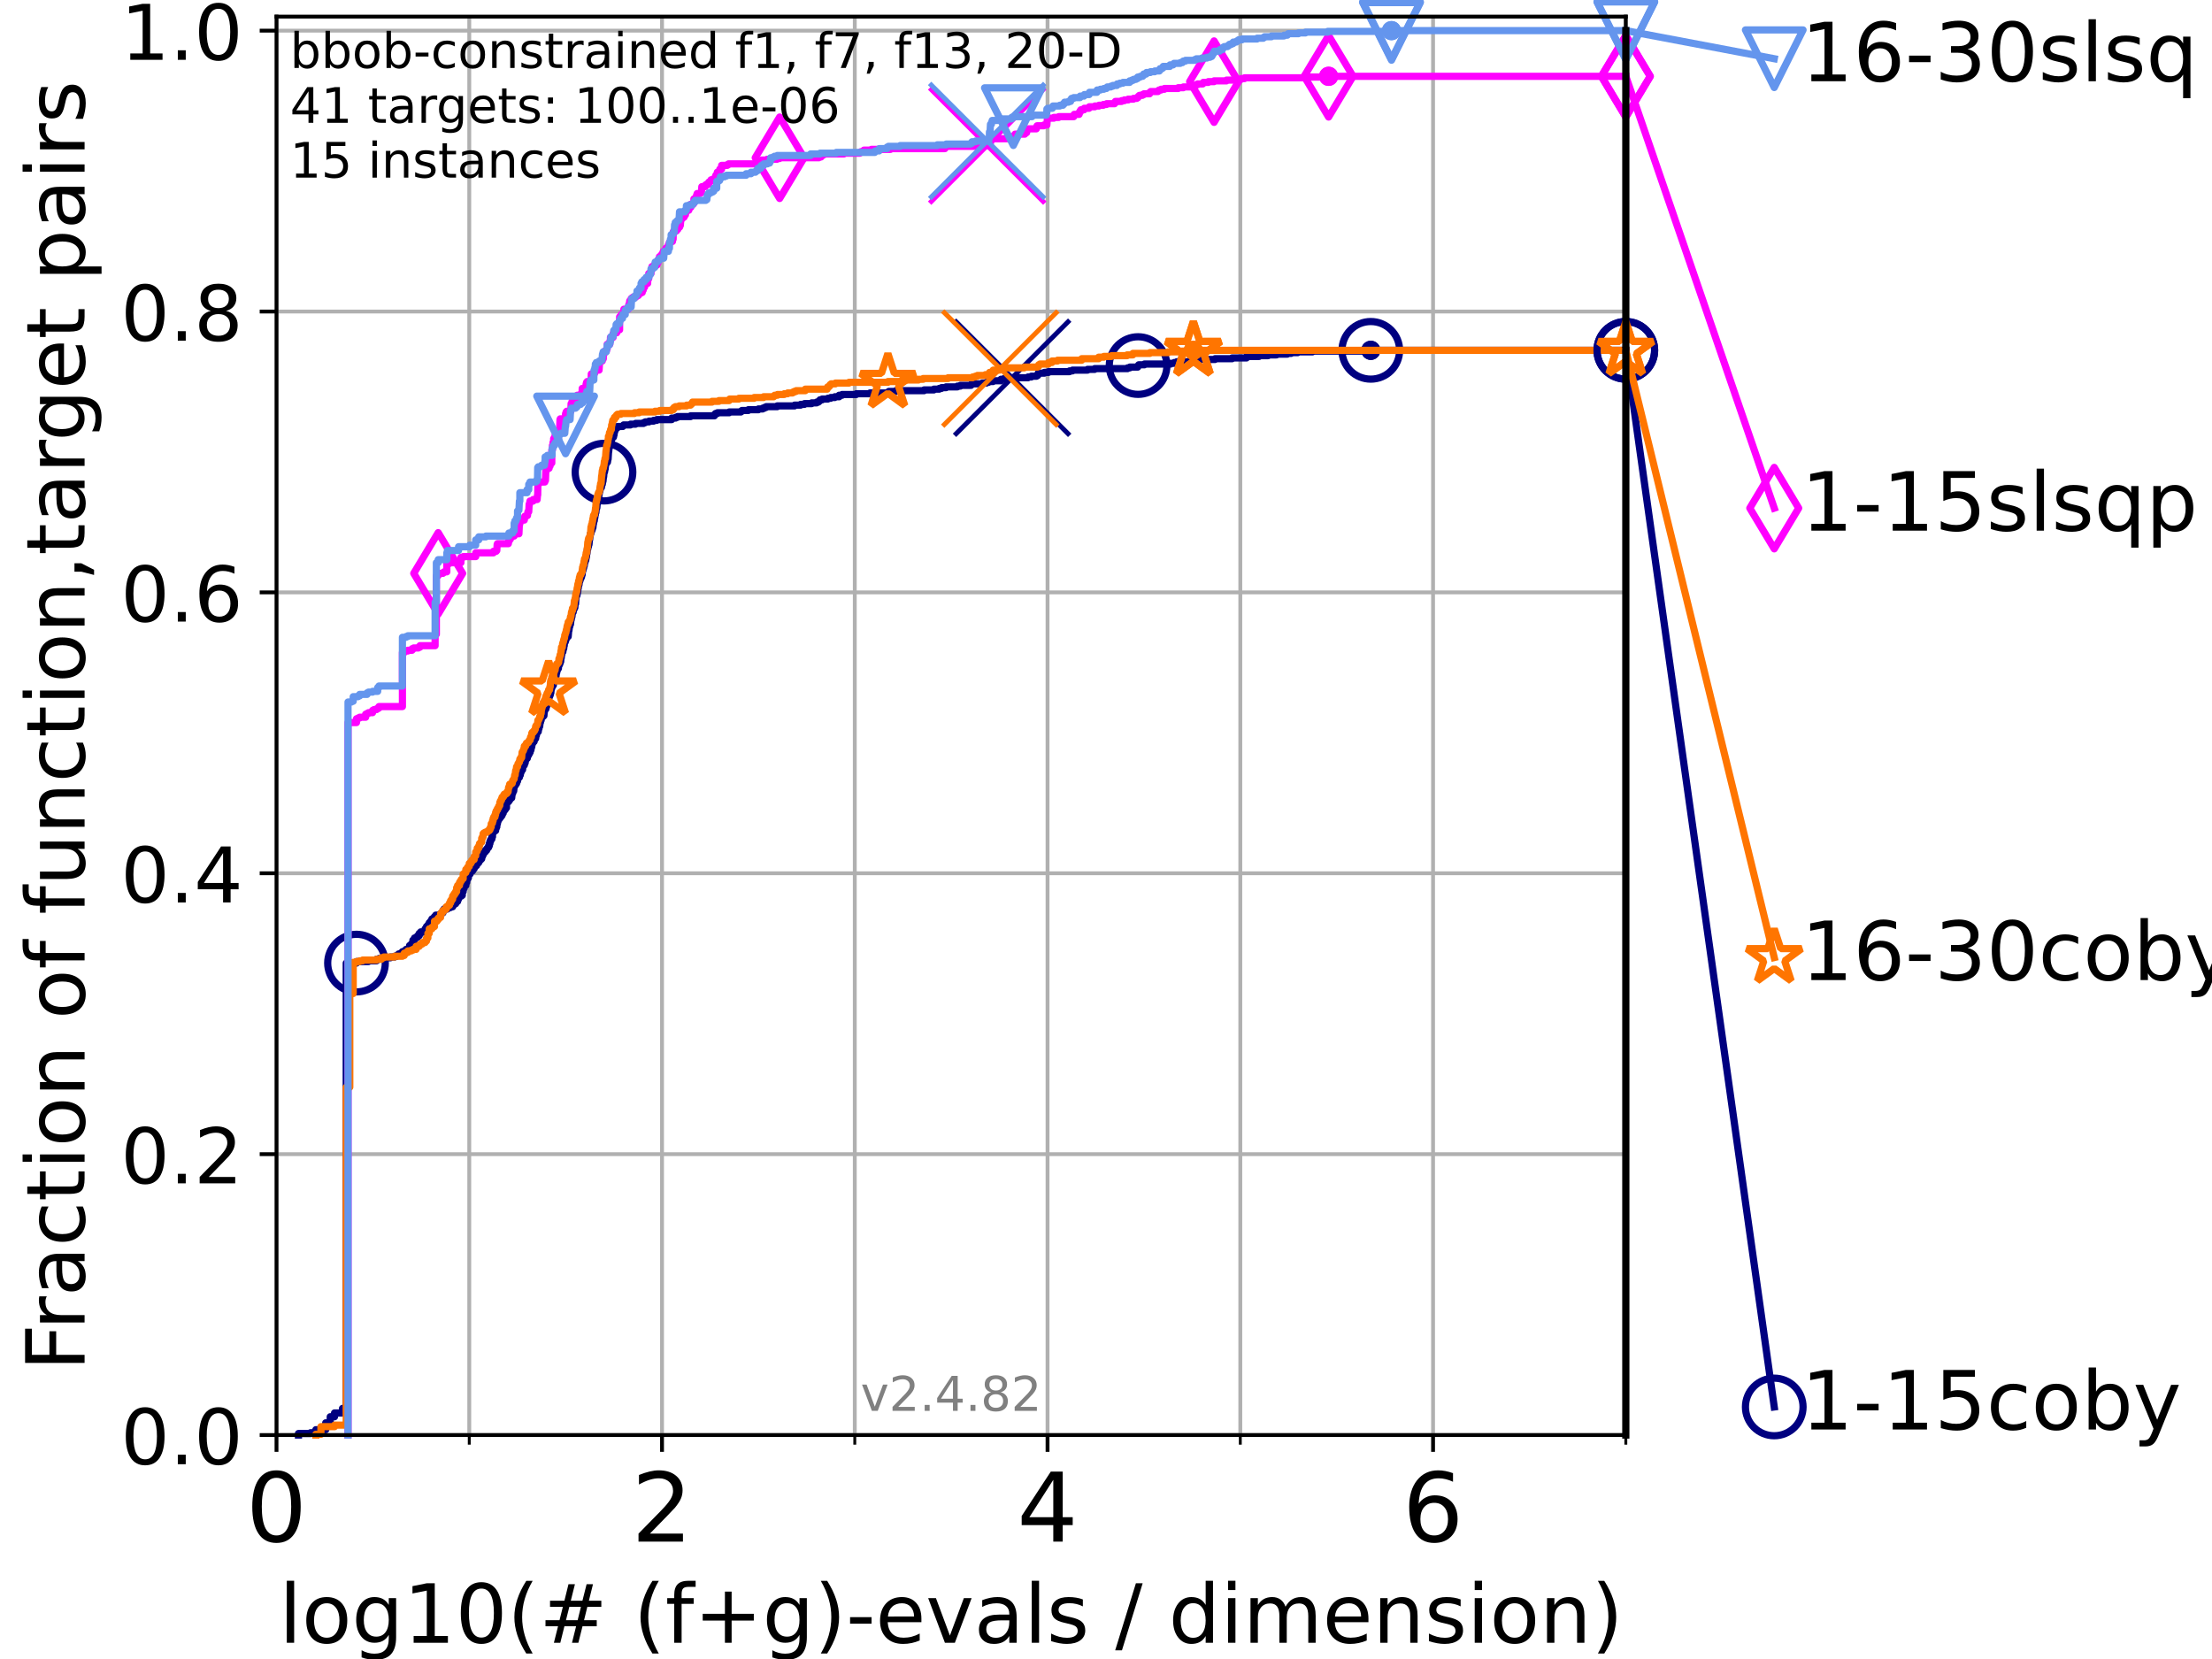 <?xml version="1.0" encoding="utf-8" standalone="no"?>
<!DOCTYPE svg PUBLIC "-//W3C//DTD SVG 1.1//EN"
  "http://www.w3.org/Graphics/SVG/1.1/DTD/svg11.dtd">
<!-- Created with matplotlib (https://matplotlib.org/) -->
<svg height="345.6pt" version="1.1" viewBox="0 0 460.8 345.6" width="460.8pt" xmlns="http://www.w3.org/2000/svg" xmlns:xlink="http://www.w3.org/1999/xlink">
 <defs>
  <style type="text/css">*{stroke-linecap:butt;stroke-linejoin:round;}</style>
 </defs>
 <g id="figure_1">
  <g id="patch_1">
   <path d="M 0 345.6 
L 460.8 345.6 
L 460.8 0 
L 0 0 
z
" style="fill:#ffffff;"/>
  </g>
  <g id="axes_1">
   <g id="patch_2">
    <path d="M 57.6 298.944 
L 338.688 298.944 
L 338.688 3.456 
L 57.6 3.456 
z
" style="fill:#ffffff;"/>
   </g>
   <g id="matplotlib.axis_1">
    <g id="xtick_1">
     <g id="line2d_1">
      <path clip-path="url(#pe053eadbd0)" d="M 57.6 298.944 
L 57.6 3.456 
" style="fill:none;stroke:#b0b0b0;stroke-linecap:square;stroke-width:0.8;"/>
     </g>
     <g id="line2d_2">
      <defs>
       <path d="M 0 0 
L 0 3.5 
" id="m5562f967d3" style="stroke:#000000;stroke-width:0.8;"/>
      </defs>
      <g>
       <use style="stroke:#000000;stroke-width:0.8;" x="57.6" xlink:href="#m5562f967d3" y="298.944"/>
      </g>
     </g>
     <g id="text_1">
      <!-- 0 -->
      <g transform="translate(51.237 321.141)scale(0.2 -0.2)">
       <defs>
        <path d="M 31.781 66.406 
Q 24.172 66.406 20.328 58.906 
Q 16.5 51.422 16.5 36.375 
Q 16.5 21.391 20.328 13.891 
Q 24.172 6.391 31.781 6.391 
Q 39.453 6.391 43.281 13.891 
Q 47.125 21.391 47.125 36.375 
Q 47.125 51.422 43.281 58.906 
Q 39.453 66.406 31.781 66.406 
z
M 31.781 74.219 
Q 44.047 74.219 50.516 64.516 
Q 56.984 54.828 56.984 36.375 
Q 56.984 17.969 50.516 8.266 
Q 44.047 -1.422 31.781 -1.422 
Q 19.531 -1.422 13.062 8.266 
Q 6.594 17.969 6.594 36.375 
Q 6.594 54.828 13.062 64.516 
Q 19.531 74.219 31.781 74.219 
z
" id="DejaVuSans-48"/>
       </defs>
       <use xlink:href="#DejaVuSans-48"/>
      </g>
     </g>
    </g>
    <g id="xtick_2">
     <g id="line2d_3">
      <path clip-path="url(#pe053eadbd0)" d="M 137.911 298.944 
L 137.911 3.456 
" style="fill:none;stroke:#b0b0b0;stroke-linecap:square;stroke-width:0.8;"/>
     </g>
     <g id="line2d_4">
      <g>
       <use style="stroke:#000000;stroke-width:0.8;" x="137.911" xlink:href="#m5562f967d3" y="298.944"/>
      </g>
     </g>
     <g id="text_2">
      <!-- 2 -->
      <g transform="translate(131.548 321.141)scale(0.2 -0.2)">
       <defs>
        <path d="M 19.188 8.297 
L 53.609 8.297 
L 53.609 0 
L 7.328 0 
L 7.328 8.297 
Q 12.938 14.109 22.625 23.891 
Q 32.328 33.688 34.812 36.531 
Q 39.547 41.844 41.422 45.531 
Q 43.312 49.219 43.312 52.781 
Q 43.312 58.594 39.234 62.25 
Q 35.156 65.922 28.609 65.922 
Q 23.969 65.922 18.812 64.312 
Q 13.672 62.703 7.812 59.422 
L 7.812 69.391 
Q 13.766 71.781 18.938 73 
Q 24.125 74.219 28.422 74.219 
Q 39.75 74.219 46.484 68.547 
Q 53.219 62.891 53.219 53.422 
Q 53.219 48.922 51.531 44.891 
Q 49.859 40.875 45.406 35.406 
Q 44.188 33.984 37.641 27.219 
Q 31.109 20.453 19.188 8.297 
z
" id="DejaVuSans-50"/>
       </defs>
       <use xlink:href="#DejaVuSans-50"/>
      </g>
     </g>
    </g>
    <g id="xtick_3">
     <g id="line2d_5">
      <path clip-path="url(#pe053eadbd0)" d="M 218.222 298.944 
L 218.222 3.456 
" style="fill:none;stroke:#b0b0b0;stroke-linecap:square;stroke-width:0.8;"/>
     </g>
     <g id="line2d_6">
      <g>
       <use style="stroke:#000000;stroke-width:0.8;" x="218.222" xlink:href="#m5562f967d3" y="298.944"/>
      </g>
     </g>
     <g id="text_3">
      <!-- 4 -->
      <g transform="translate(211.859 321.141)scale(0.2 -0.2)">
       <defs>
        <path d="M 37.797 64.312 
L 12.891 25.391 
L 37.797 25.391 
z
M 35.203 72.906 
L 47.609 72.906 
L 47.609 25.391 
L 58.016 25.391 
L 58.016 17.188 
L 47.609 17.188 
L 47.609 0 
L 37.797 0 
L 37.797 17.188 
L 4.891 17.188 
L 4.891 26.703 
z
" id="DejaVuSans-52"/>
       </defs>
       <use xlink:href="#DejaVuSans-52"/>
      </g>
     </g>
    </g>
    <g id="xtick_4">
     <g id="line2d_7">
      <path clip-path="url(#pe053eadbd0)" d="M 298.533 298.944 
L 298.533 3.456 
" style="fill:none;stroke:#b0b0b0;stroke-linecap:square;stroke-width:0.8;"/>
     </g>
     <g id="line2d_8">
      <g>
       <use style="stroke:#000000;stroke-width:0.8;" x="298.533" xlink:href="#m5562f967d3" y="298.944"/>
      </g>
     </g>
     <g id="text_4">
      <!-- 6 -->
      <g transform="translate(292.17 321.141)scale(0.2 -0.2)">
       <defs>
        <path d="M 33.016 40.375 
Q 26.375 40.375 22.484 35.828 
Q 18.609 31.297 18.609 23.391 
Q 18.609 15.531 22.484 10.953 
Q 26.375 6.391 33.016 6.391 
Q 39.656 6.391 43.531 10.953 
Q 47.406 15.531 47.406 23.391 
Q 47.406 31.297 43.531 35.828 
Q 39.656 40.375 33.016 40.375 
z
M 52.594 71.297 
L 52.594 62.312 
Q 48.875 64.062 45.094 64.984 
Q 41.312 65.922 37.594 65.922 
Q 27.828 65.922 22.672 59.328 
Q 17.531 52.734 16.797 39.406 
Q 19.672 43.656 24.016 45.922 
Q 28.375 48.188 33.594 48.188 
Q 44.578 48.188 50.953 41.516 
Q 57.328 34.859 57.328 23.391 
Q 57.328 12.156 50.688 5.359 
Q 44.047 -1.422 33.016 -1.422 
Q 20.359 -1.422 13.672 8.266 
Q 6.984 17.969 6.984 36.375 
Q 6.984 53.656 15.188 63.938 
Q 23.391 74.219 37.203 74.219 
Q 40.922 74.219 44.703 73.484 
Q 48.484 72.75 52.594 71.297 
z
" id="DejaVuSans-54"/>
       </defs>
       <use xlink:href="#DejaVuSans-54"/>
      </g>
     </g>
    </g>
    <g id="xtick_5">
     <g id="line2d_9">
      <path clip-path="url(#pe053eadbd0)" d="M 97.755 298.944 
L 97.755 3.456 
" style="fill:none;stroke:#b0b0b0;stroke-linecap:square;stroke-width:0.8;"/>
     </g>
     <g id="line2d_10">
      <defs>
       <path d="M 0 0 
L 0 2 
" id="m4965e08d90" style="stroke:#000000;stroke-width:0.6;"/>
      </defs>
      <g>
       <use style="stroke:#000000;stroke-width:0.6;" x="97.755" xlink:href="#m4965e08d90" y="298.944"/>
      </g>
     </g>
    </g>
    <g id="xtick_6">
     <g id="line2d_11">
      <path clip-path="url(#pe053eadbd0)" d="M 178.066 298.944 
L 178.066 3.456 
" style="fill:none;stroke:#b0b0b0;stroke-linecap:square;stroke-width:0.8;"/>
     </g>
     <g id="line2d_12">
      <g>
       <use style="stroke:#000000;stroke-width:0.6;" x="178.066" xlink:href="#m4965e08d90" y="298.944"/>
      </g>
     </g>
    </g>
    <g id="xtick_7">
     <g id="line2d_13">
      <path clip-path="url(#pe053eadbd0)" d="M 258.377 298.944 
L 258.377 3.456 
" style="fill:none;stroke:#b0b0b0;stroke-linecap:square;stroke-width:0.8;"/>
     </g>
     <g id="line2d_14">
      <g>
       <use style="stroke:#000000;stroke-width:0.6;" x="258.377" xlink:href="#m4965e08d90" y="298.944"/>
      </g>
     </g>
    </g>
    <g id="xtick_8">
     <g id="line2d_15">
      <path clip-path="url(#pe053eadbd0)" d="M 338.688 298.944 
L 338.688 3.456 
" style="fill:none;stroke:#b0b0b0;stroke-linecap:square;stroke-width:0.8;"/>
     </g>
     <g id="line2d_16">
      <g>
       <use style="stroke:#000000;stroke-width:0.6;" x="338.688" xlink:href="#m4965e08d90" y="298.944"/>
      </g>
     </g>
    </g>
    <g id="text_5">
     <!-- log10(# (f+g)-evals / dimension) -->
     <g transform="translate(58.145 342.218)scale(0.17 -0.17)">
      <defs>
       <path d="M 9.422 75.984 
L 18.406 75.984 
L 18.406 0 
L 9.422 0 
z
" id="DejaVuSans-108"/>
       <path d="M 30.609 48.391 
Q 23.391 48.391 19.188 42.75 
Q 14.984 37.109 14.984 27.297 
Q 14.984 17.484 19.156 11.844 
Q 23.344 6.203 30.609 6.203 
Q 37.797 6.203 41.984 11.859 
Q 46.188 17.531 46.188 27.297 
Q 46.188 37.016 41.984 42.703 
Q 37.797 48.391 30.609 48.391 
z
M 30.609 56 
Q 42.328 56 49.016 48.375 
Q 55.719 40.766 55.719 27.297 
Q 55.719 13.875 49.016 6.219 
Q 42.328 -1.422 30.609 -1.422 
Q 18.844 -1.422 12.172 6.219 
Q 5.516 13.875 5.516 27.297 
Q 5.516 40.766 12.172 48.375 
Q 18.844 56 30.609 56 
z
" id="DejaVuSans-111"/>
       <path d="M 45.406 27.984 
Q 45.406 37.75 41.375 43.109 
Q 37.359 48.484 30.078 48.484 
Q 22.859 48.484 18.828 43.109 
Q 14.797 37.75 14.797 27.984 
Q 14.797 18.266 18.828 12.891 
Q 22.859 7.516 30.078 7.516 
Q 37.359 7.516 41.375 12.891 
Q 45.406 18.266 45.406 27.984 
z
M 54.391 6.781 
Q 54.391 -7.172 48.188 -13.984 
Q 42 -20.797 29.203 -20.797 
Q 24.469 -20.797 20.266 -20.094 
Q 16.062 -19.391 12.109 -17.922 
L 12.109 -9.188 
Q 16.062 -11.328 19.922 -12.344 
Q 23.781 -13.375 27.781 -13.375 
Q 36.625 -13.375 41.016 -8.766 
Q 45.406 -4.156 45.406 5.172 
L 45.406 9.625 
Q 42.625 4.781 38.281 2.391 
Q 33.938 0 27.875 0 
Q 17.828 0 11.672 7.656 
Q 5.516 15.328 5.516 27.984 
Q 5.516 40.672 11.672 48.328 
Q 17.828 56 27.875 56 
Q 33.938 56 38.281 53.609 
Q 42.625 51.219 45.406 46.391 
L 45.406 54.688 
L 54.391 54.688 
z
" id="DejaVuSans-103"/>
       <path d="M 12.406 8.297 
L 28.516 8.297 
L 28.516 63.922 
L 10.984 60.406 
L 10.984 69.391 
L 28.422 72.906 
L 38.281 72.906 
L 38.281 8.297 
L 54.391 8.297 
L 54.391 0 
L 12.406 0 
z
" id="DejaVuSans-49"/>
       <path d="M 31 75.875 
Q 24.469 64.656 21.281 53.656 
Q 18.109 42.672 18.109 31.391 
Q 18.109 20.125 21.312 9.062 
Q 24.516 -2 31 -13.188 
L 23.188 -13.188 
Q 15.875 -1.703 12.234 9.375 
Q 8.594 20.453 8.594 31.391 
Q 8.594 42.281 12.203 53.312 
Q 15.828 64.359 23.188 75.875 
z
" id="DejaVuSans-40"/>
       <path d="M 51.125 44 
L 36.922 44 
L 32.812 27.688 
L 47.125 27.688 
z
M 43.797 71.781 
L 38.719 51.516 
L 52.984 51.516 
L 58.109 71.781 
L 65.922 71.781 
L 60.891 51.516 
L 76.125 51.516 
L 76.125 44 
L 58.984 44 
L 54.984 27.688 
L 70.516 27.688 
L 70.516 20.219 
L 53.078 20.219 
L 48 0 
L 40.188 0 
L 45.219 20.219 
L 30.906 20.219 
L 25.875 0 
L 18.016 0 
L 23.094 20.219 
L 7.719 20.219 
L 7.719 27.688 
L 24.906 27.688 
L 29 44 
L 13.281 44 
L 13.281 51.516 
L 30.906 51.516 
L 35.891 71.781 
z
" id="DejaVuSans-35"/>
       <path id="DejaVuSans-32"/>
       <path d="M 37.109 75.984 
L 37.109 68.5 
L 28.516 68.5 
Q 23.688 68.5 21.797 66.547 
Q 19.922 64.594 19.922 59.516 
L 19.922 54.688 
L 34.719 54.688 
L 34.719 47.703 
L 19.922 47.703 
L 19.922 0 
L 10.891 0 
L 10.891 47.703 
L 2.297 47.703 
L 2.297 54.688 
L 10.891 54.688 
L 10.891 58.5 
Q 10.891 67.625 15.141 71.797 
Q 19.391 75.984 28.609 75.984 
z
" id="DejaVuSans-102"/>
       <path d="M 46 62.703 
L 46 35.5 
L 73.188 35.5 
L 73.188 27.203 
L 46 27.203 
L 46 0 
L 37.797 0 
L 37.797 27.203 
L 10.594 27.203 
L 10.594 35.5 
L 37.797 35.5 
L 37.797 62.703 
z
" id="DejaVuSans-43"/>
       <path d="M 8.016 75.875 
L 15.828 75.875 
Q 23.141 64.359 26.781 53.312 
Q 30.422 42.281 30.422 31.391 
Q 30.422 20.453 26.781 9.375 
Q 23.141 -1.703 15.828 -13.188 
L 8.016 -13.188 
Q 14.5 -2 17.703 9.062 
Q 20.906 20.125 20.906 31.391 
Q 20.906 42.672 17.703 53.656 
Q 14.5 64.656 8.016 75.875 
z
" id="DejaVuSans-41"/>
       <path d="M 4.891 31.391 
L 31.203 31.391 
L 31.203 23.391 
L 4.891 23.391 
z
" id="DejaVuSans-45"/>
       <path d="M 56.203 29.594 
L 56.203 25.203 
L 14.891 25.203 
Q 15.484 15.922 20.484 11.062 
Q 25.484 6.203 34.422 6.203 
Q 39.594 6.203 44.453 7.469 
Q 49.312 8.734 54.109 11.281 
L 54.109 2.781 
Q 49.266 0.734 44.188 -0.344 
Q 39.109 -1.422 33.891 -1.422 
Q 20.797 -1.422 13.156 6.188 
Q 5.516 13.812 5.516 26.812 
Q 5.516 40.234 12.766 48.109 
Q 20.016 56 32.328 56 
Q 43.359 56 49.781 48.891 
Q 56.203 41.797 56.203 29.594 
z
M 47.219 32.234 
Q 47.125 39.594 43.094 43.984 
Q 39.062 48.391 32.422 48.391 
Q 24.906 48.391 20.391 44.141 
Q 15.875 39.891 15.188 32.172 
z
" id="DejaVuSans-101"/>
       <path d="M 2.984 54.688 
L 12.5 54.688 
L 29.594 8.797 
L 46.688 54.688 
L 56.203 54.688 
L 35.688 0 
L 23.484 0 
z
" id="DejaVuSans-118"/>
       <path d="M 34.281 27.484 
Q 23.391 27.484 19.188 25 
Q 14.984 22.516 14.984 16.5 
Q 14.984 11.719 18.141 8.906 
Q 21.297 6.109 26.703 6.109 
Q 34.188 6.109 38.703 11.406 
Q 43.219 16.703 43.219 25.484 
L 43.219 27.484 
z
M 52.203 31.203 
L 52.203 0 
L 43.219 0 
L 43.219 8.297 
Q 40.141 3.328 35.547 0.953 
Q 30.953 -1.422 24.312 -1.422 
Q 15.922 -1.422 10.953 3.297 
Q 6 8.016 6 15.922 
Q 6 25.141 12.172 29.828 
Q 18.359 34.516 30.609 34.516 
L 43.219 34.516 
L 43.219 35.406 
Q 43.219 41.609 39.141 45 
Q 35.062 48.391 27.688 48.391 
Q 23 48.391 18.547 47.266 
Q 14.109 46.141 10.016 43.891 
L 10.016 52.203 
Q 14.938 54.109 19.578 55.047 
Q 24.219 56 28.609 56 
Q 40.484 56 46.344 49.844 
Q 52.203 43.703 52.203 31.203 
z
" id="DejaVuSans-97"/>
       <path d="M 44.281 53.078 
L 44.281 44.578 
Q 40.484 46.531 36.375 47.5 
Q 32.281 48.484 27.875 48.484 
Q 21.188 48.484 17.844 46.438 
Q 14.5 44.391 14.5 40.281 
Q 14.5 37.156 16.891 35.375 
Q 19.281 33.594 26.516 31.984 
L 29.594 31.297 
Q 39.156 29.25 43.188 25.516 
Q 47.219 21.781 47.219 15.094 
Q 47.219 7.469 41.188 3.016 
Q 35.156 -1.422 24.609 -1.422 
Q 20.219 -1.422 15.453 -0.562 
Q 10.688 0.297 5.422 2 
L 5.422 11.281 
Q 10.406 8.688 15.234 7.391 
Q 20.062 6.109 24.812 6.109 
Q 31.156 6.109 34.562 8.281 
Q 37.984 10.453 37.984 14.406 
Q 37.984 18.062 35.516 20.016 
Q 33.062 21.969 24.703 23.781 
L 21.578 24.516 
Q 13.234 26.266 9.516 29.906 
Q 5.812 33.547 5.812 39.891 
Q 5.812 47.609 11.281 51.797 
Q 16.75 56 26.812 56 
Q 31.781 56 36.172 55.266 
Q 40.578 54.547 44.281 53.078 
z
" id="DejaVuSans-115"/>
       <path d="M 25.391 72.906 
L 33.688 72.906 
L 8.297 -9.281 
L 0 -9.281 
z
" id="DejaVuSans-47"/>
       <path d="M 45.406 46.391 
L 45.406 75.984 
L 54.391 75.984 
L 54.391 0 
L 45.406 0 
L 45.406 8.203 
Q 42.578 3.328 38.25 0.953 
Q 33.938 -1.422 27.875 -1.422 
Q 17.969 -1.422 11.734 6.484 
Q 5.516 14.406 5.516 27.297 
Q 5.516 40.188 11.734 48.094 
Q 17.969 56 27.875 56 
Q 33.938 56 38.25 53.625 
Q 42.578 51.266 45.406 46.391 
z
M 14.797 27.297 
Q 14.797 17.391 18.875 11.75 
Q 22.953 6.109 30.078 6.109 
Q 37.203 6.109 41.297 11.75 
Q 45.406 17.391 45.406 27.297 
Q 45.406 37.203 41.297 42.844 
Q 37.203 48.484 30.078 48.484 
Q 22.953 48.484 18.875 42.844 
Q 14.797 37.203 14.797 27.297 
z
" id="DejaVuSans-100"/>
       <path d="M 9.422 54.688 
L 18.406 54.688 
L 18.406 0 
L 9.422 0 
z
M 9.422 75.984 
L 18.406 75.984 
L 18.406 64.594 
L 9.422 64.594 
z
" id="DejaVuSans-105"/>
       <path d="M 52 44.188 
Q 55.375 50.25 60.062 53.125 
Q 64.75 56 71.094 56 
Q 79.641 56 84.281 50.016 
Q 88.922 44.047 88.922 33.016 
L 88.922 0 
L 79.891 0 
L 79.891 32.719 
Q 79.891 40.578 77.094 44.375 
Q 74.312 48.188 68.609 48.188 
Q 61.625 48.188 57.562 43.547 
Q 53.516 38.922 53.516 30.906 
L 53.516 0 
L 44.484 0 
L 44.484 32.719 
Q 44.484 40.625 41.703 44.406 
Q 38.922 48.188 33.109 48.188 
Q 26.219 48.188 22.156 43.531 
Q 18.109 38.875 18.109 30.906 
L 18.109 0 
L 9.078 0 
L 9.078 54.688 
L 18.109 54.688 
L 18.109 46.188 
Q 21.188 51.219 25.484 53.609 
Q 29.781 56 35.688 56 
Q 41.656 56 45.828 52.969 
Q 50 49.953 52 44.188 
z
" id="DejaVuSans-109"/>
       <path d="M 54.891 33.016 
L 54.891 0 
L 45.906 0 
L 45.906 32.719 
Q 45.906 40.484 42.875 44.328 
Q 39.844 48.188 33.797 48.188 
Q 26.516 48.188 22.312 43.547 
Q 18.109 38.922 18.109 30.906 
L 18.109 0 
L 9.078 0 
L 9.078 54.688 
L 18.109 54.688 
L 18.109 46.188 
Q 21.344 51.125 25.703 53.562 
Q 30.078 56 35.797 56 
Q 45.219 56 50.047 50.172 
Q 54.891 44.344 54.891 33.016 
z
" id="DejaVuSans-110"/>
      </defs>
      <use xlink:href="#DejaVuSans-108"/>
      <use x="27.783" xlink:href="#DejaVuSans-111"/>
      <use x="88.965" xlink:href="#DejaVuSans-103"/>
      <use x="152.441" xlink:href="#DejaVuSans-49"/>
      <use x="216.064" xlink:href="#DejaVuSans-48"/>
      <use x="279.688" xlink:href="#DejaVuSans-40"/>
      <use x="318.701" xlink:href="#DejaVuSans-35"/>
      <use x="402.49" xlink:href="#DejaVuSans-32"/>
      <use x="434.277" xlink:href="#DejaVuSans-40"/>
      <use x="473.291" xlink:href="#DejaVuSans-102"/>
      <use x="508.496" xlink:href="#DejaVuSans-43"/>
      <use x="592.285" xlink:href="#DejaVuSans-103"/>
      <use x="655.762" xlink:href="#DejaVuSans-41"/>
      <use x="694.775" xlink:href="#DejaVuSans-45"/>
      <use x="730.859" xlink:href="#DejaVuSans-101"/>
      <use x="792.383" xlink:href="#DejaVuSans-118"/>
      <use x="851.562" xlink:href="#DejaVuSans-97"/>
      <use x="912.842" xlink:href="#DejaVuSans-108"/>
      <use x="940.625" xlink:href="#DejaVuSans-115"/>
      <use x="992.725" xlink:href="#DejaVuSans-32"/>
      <use x="1024.512" xlink:href="#DejaVuSans-47"/>
      <use x="1058.203" xlink:href="#DejaVuSans-32"/>
      <use x="1089.99" xlink:href="#DejaVuSans-100"/>
      <use x="1153.467" xlink:href="#DejaVuSans-105"/>
      <use x="1181.25" xlink:href="#DejaVuSans-109"/>
      <use x="1278.662" xlink:href="#DejaVuSans-101"/>
      <use x="1340.186" xlink:href="#DejaVuSans-110"/>
      <use x="1403.564" xlink:href="#DejaVuSans-115"/>
      <use x="1455.664" xlink:href="#DejaVuSans-105"/>
      <use x="1483.447" xlink:href="#DejaVuSans-111"/>
      <use x="1544.629" xlink:href="#DejaVuSans-110"/>
      <use x="1608.008" xlink:href="#DejaVuSans-41"/>
     </g>
    </g>
   </g>
   <g id="matplotlib.axis_2">
    <g id="ytick_1">
     <g id="line2d_17">
      <path clip-path="url(#pe053eadbd0)" d="M 57.6 298.944 
L 338.688 298.944 
" style="fill:none;stroke:#b0b0b0;stroke-linecap:square;stroke-width:0.8;"/>
     </g>
     <g id="line2d_18">
      <defs>
       <path d="M 0 0 
L -3.5 0 
" id="ma4cdbb3b2a" style="stroke:#000000;stroke-width:0.8;"/>
      </defs>
      <g>
       <use style="stroke:#000000;stroke-width:0.8;" x="57.6" xlink:href="#ma4cdbb3b2a" y="298.944"/>
      </g>
     </g>
     <g id="text_6">
      <!-- 0.0 -->
      <g transform="translate(25.155 305.023)scale(0.16 -0.16)">
       <defs>
        <path d="M 10.688 12.406 
L 21 12.406 
L 21 0 
L 10.688 0 
z
" id="DejaVuSans-46"/>
       </defs>
       <use xlink:href="#DejaVuSans-48"/>
       <use x="63.623" xlink:href="#DejaVuSans-46"/>
       <use x="95.41" xlink:href="#DejaVuSans-48"/>
      </g>
     </g>
    </g>
    <g id="ytick_2">
     <g id="line2d_19">
      <path clip-path="url(#pe053eadbd0)" d="M 57.6 240.432 
L 338.688 240.432 
" style="fill:none;stroke:#b0b0b0;stroke-linecap:square;stroke-width:0.8;"/>
     </g>
     <g id="line2d_20">
      <g>
       <use style="stroke:#000000;stroke-width:0.8;" x="57.6" xlink:href="#ma4cdbb3b2a" y="240.432"/>
      </g>
     </g>
     <g id="text_7">
      <!-- 0.2 -->
      <g transform="translate(25.155 246.51)scale(0.16 -0.16)">
       <use xlink:href="#DejaVuSans-48"/>
       <use x="63.623" xlink:href="#DejaVuSans-46"/>
       <use x="95.41" xlink:href="#DejaVuSans-50"/>
      </g>
     </g>
    </g>
    <g id="ytick_3">
     <g id="line2d_21">
      <path clip-path="url(#pe053eadbd0)" d="M 57.6 181.919 
L 338.688 181.919 
" style="fill:none;stroke:#b0b0b0;stroke-linecap:square;stroke-width:0.8;"/>
     </g>
     <g id="line2d_22">
      <g>
       <use style="stroke:#000000;stroke-width:0.8;" x="57.6" xlink:href="#ma4cdbb3b2a" y="181.919"/>
      </g>
     </g>
     <g id="text_8">
      <!-- 0.4 -->
      <g transform="translate(25.155 187.998)scale(0.16 -0.16)">
       <use xlink:href="#DejaVuSans-48"/>
       <use x="63.623" xlink:href="#DejaVuSans-46"/>
       <use x="95.41" xlink:href="#DejaVuSans-52"/>
      </g>
     </g>
    </g>
    <g id="ytick_4">
     <g id="line2d_23">
      <path clip-path="url(#pe053eadbd0)" d="M 57.6 123.407 
L 338.688 123.407 
" style="fill:none;stroke:#b0b0b0;stroke-linecap:square;stroke-width:0.8;"/>
     </g>
     <g id="line2d_24">
      <g>
       <use style="stroke:#000000;stroke-width:0.8;" x="57.6" xlink:href="#ma4cdbb3b2a" y="123.407"/>
      </g>
     </g>
     <g id="text_9">
      <!-- 0.6 -->
      <g transform="translate(25.155 129.485)scale(0.16 -0.16)">
       <use xlink:href="#DejaVuSans-48"/>
       <use x="63.623" xlink:href="#DejaVuSans-46"/>
       <use x="95.41" xlink:href="#DejaVuSans-54"/>
      </g>
     </g>
    </g>
    <g id="ytick_5">
     <g id="line2d_25">
      <path clip-path="url(#pe053eadbd0)" d="M 57.6 64.894 
L 338.688 64.894 
" style="fill:none;stroke:#b0b0b0;stroke-linecap:square;stroke-width:0.8;"/>
     </g>
     <g id="line2d_26">
      <g>
       <use style="stroke:#000000;stroke-width:0.8;" x="57.6" xlink:href="#ma4cdbb3b2a" y="64.894"/>
      </g>
     </g>
     <g id="text_10">
      <!-- 0.8 -->
      <g transform="translate(25.155 70.973)scale(0.16 -0.16)">
       <defs>
        <path d="M 31.781 34.625 
Q 24.75 34.625 20.719 30.859 
Q 16.703 27.094 16.703 20.516 
Q 16.703 13.922 20.719 10.156 
Q 24.75 6.391 31.781 6.391 
Q 38.812 6.391 42.859 10.172 
Q 46.922 13.969 46.922 20.516 
Q 46.922 27.094 42.891 30.859 
Q 38.875 34.625 31.781 34.625 
z
M 21.922 38.812 
Q 15.578 40.375 12.031 44.719 
Q 8.5 49.078 8.5 55.328 
Q 8.5 64.062 14.719 69.141 
Q 20.953 74.219 31.781 74.219 
Q 42.672 74.219 48.875 69.141 
Q 55.078 64.062 55.078 55.328 
Q 55.078 49.078 51.531 44.719 
Q 48 40.375 41.703 38.812 
Q 48.828 37.156 52.797 32.312 
Q 56.781 27.484 56.781 20.516 
Q 56.781 9.906 50.312 4.234 
Q 43.844 -1.422 31.781 -1.422 
Q 19.734 -1.422 13.25 4.234 
Q 6.781 9.906 6.781 20.516 
Q 6.781 27.484 10.781 32.312 
Q 14.797 37.156 21.922 38.812 
z
M 18.312 54.391 
Q 18.312 48.734 21.844 45.562 
Q 25.391 42.391 31.781 42.391 
Q 38.141 42.391 41.719 45.562 
Q 45.312 48.734 45.312 54.391 
Q 45.312 60.062 41.719 63.234 
Q 38.141 66.406 31.781 66.406 
Q 25.391 66.406 21.844 63.234 
Q 18.312 60.062 18.312 54.391 
z
" id="DejaVuSans-56"/>
       </defs>
       <use xlink:href="#DejaVuSans-48"/>
       <use x="63.623" xlink:href="#DejaVuSans-46"/>
       <use x="95.41" xlink:href="#DejaVuSans-56"/>
      </g>
     </g>
    </g>
    <g id="ytick_6">
     <g id="line2d_27">
      <path clip-path="url(#pe053eadbd0)" d="M 57.6 6.382 
L 338.688 6.382 
" style="fill:none;stroke:#b0b0b0;stroke-linecap:square;stroke-width:0.8;"/>
     </g>
     <g id="line2d_28">
      <g>
       <use style="stroke:#000000;stroke-width:0.8;" x="57.6" xlink:href="#ma4cdbb3b2a" y="6.382"/>
      </g>
     </g>
     <g id="text_11">
      <!-- 1.0 -->
      <g transform="translate(25.155 12.46)scale(0.16 -0.16)">
       <use xlink:href="#DejaVuSans-49"/>
       <use x="63.623" xlink:href="#DejaVuSans-46"/>
       <use x="95.41" xlink:href="#DejaVuSans-48"/>
      </g>
     </g>
    </g>
    <g id="text_12">
     <!-- Fraction of function,target pairs -->
     <g transform="translate(17.62 285.585)rotate(-90)scale(0.17 -0.17)">
      <defs>
       <path d="M 9.812 72.906 
L 51.703 72.906 
L 51.703 64.594 
L 19.672 64.594 
L 19.672 43.109 
L 48.578 43.109 
L 48.578 34.812 
L 19.672 34.812 
L 19.672 0 
L 9.812 0 
z
" id="DejaVuSans-70"/>
       <path d="M 41.109 46.297 
Q 39.594 47.172 37.812 47.578 
Q 36.031 48 33.891 48 
Q 26.266 48 22.188 43.047 
Q 18.109 38.094 18.109 28.812 
L 18.109 0 
L 9.078 0 
L 9.078 54.688 
L 18.109 54.688 
L 18.109 46.188 
Q 20.953 51.172 25.484 53.578 
Q 30.031 56 36.531 56 
Q 37.453 56 38.578 55.875 
Q 39.703 55.766 41.062 55.516 
z
" id="DejaVuSans-114"/>
       <path d="M 48.781 52.594 
L 48.781 44.188 
Q 44.969 46.297 41.141 47.344 
Q 37.312 48.391 33.406 48.391 
Q 24.656 48.391 19.812 42.844 
Q 14.984 37.312 14.984 27.297 
Q 14.984 17.281 19.812 11.734 
Q 24.656 6.203 33.406 6.203 
Q 37.312 6.203 41.141 7.25 
Q 44.969 8.297 48.781 10.406 
L 48.781 2.094 
Q 45.016 0.344 40.984 -0.531 
Q 36.969 -1.422 32.422 -1.422 
Q 20.062 -1.422 12.781 6.344 
Q 5.516 14.109 5.516 27.297 
Q 5.516 40.672 12.859 48.328 
Q 20.219 56 33.016 56 
Q 37.156 56 41.109 55.141 
Q 45.062 54.297 48.781 52.594 
z
" id="DejaVuSans-99"/>
       <path d="M 18.312 70.219 
L 18.312 54.688 
L 36.812 54.688 
L 36.812 47.703 
L 18.312 47.703 
L 18.312 18.016 
Q 18.312 11.328 20.141 9.422 
Q 21.969 7.516 27.594 7.516 
L 36.812 7.516 
L 36.812 0 
L 27.594 0 
Q 17.188 0 13.234 3.875 
Q 9.281 7.766 9.281 18.016 
L 9.281 47.703 
L 2.688 47.703 
L 2.688 54.688 
L 9.281 54.688 
L 9.281 70.219 
z
" id="DejaVuSans-116"/>
       <path d="M 8.5 21.578 
L 8.5 54.688 
L 17.484 54.688 
L 17.484 21.922 
Q 17.484 14.156 20.5 10.266 
Q 23.531 6.391 29.594 6.391 
Q 36.859 6.391 41.078 11.031 
Q 45.312 15.672 45.312 23.688 
L 45.312 54.688 
L 54.297 54.688 
L 54.297 0 
L 45.312 0 
L 45.312 8.406 
Q 42.047 3.422 37.719 1 
Q 33.406 -1.422 27.688 -1.422 
Q 18.266 -1.422 13.375 4.438 
Q 8.5 10.297 8.5 21.578 
z
M 31.109 56 
z
" id="DejaVuSans-117"/>
       <path d="M 11.719 12.406 
L 22.016 12.406 
L 22.016 4 
L 14.016 -11.625 
L 7.719 -11.625 
L 11.719 4 
z
" id="DejaVuSans-44"/>
       <path d="M 18.109 8.203 
L 18.109 -20.797 
L 9.078 -20.797 
L 9.078 54.688 
L 18.109 54.688 
L 18.109 46.391 
Q 20.953 51.266 25.266 53.625 
Q 29.594 56 35.594 56 
Q 45.562 56 51.781 48.094 
Q 58.016 40.188 58.016 27.297 
Q 58.016 14.406 51.781 6.484 
Q 45.562 -1.422 35.594 -1.422 
Q 29.594 -1.422 25.266 0.953 
Q 20.953 3.328 18.109 8.203 
z
M 48.688 27.297 
Q 48.688 37.203 44.609 42.844 
Q 40.531 48.484 33.406 48.484 
Q 26.266 48.484 22.188 42.844 
Q 18.109 37.203 18.109 27.297 
Q 18.109 17.391 22.188 11.75 
Q 26.266 6.109 33.406 6.109 
Q 40.531 6.109 44.609 11.75 
Q 48.688 17.391 48.688 27.297 
z
" id="DejaVuSans-112"/>
      </defs>
      <use xlink:href="#DejaVuSans-70"/>
      <use x="50.27" xlink:href="#DejaVuSans-114"/>
      <use x="91.383" xlink:href="#DejaVuSans-97"/>
      <use x="152.662" xlink:href="#DejaVuSans-99"/>
      <use x="207.643" xlink:href="#DejaVuSans-116"/>
      <use x="246.852" xlink:href="#DejaVuSans-105"/>
      <use x="274.635" xlink:href="#DejaVuSans-111"/>
      <use x="335.816" xlink:href="#DejaVuSans-110"/>
      <use x="399.195" xlink:href="#DejaVuSans-32"/>
      <use x="430.982" xlink:href="#DejaVuSans-111"/>
      <use x="492.164" xlink:href="#DejaVuSans-102"/>
      <use x="527.369" xlink:href="#DejaVuSans-32"/>
      <use x="559.156" xlink:href="#DejaVuSans-102"/>
      <use x="594.361" xlink:href="#DejaVuSans-117"/>
      <use x="657.74" xlink:href="#DejaVuSans-110"/>
      <use x="721.119" xlink:href="#DejaVuSans-99"/>
      <use x="776.1" xlink:href="#DejaVuSans-116"/>
      <use x="815.309" xlink:href="#DejaVuSans-105"/>
      <use x="843.092" xlink:href="#DejaVuSans-111"/>
      <use x="904.273" xlink:href="#DejaVuSans-110"/>
      <use x="967.652" xlink:href="#DejaVuSans-44"/>
      <use x="999.439" xlink:href="#DejaVuSans-116"/>
      <use x="1038.648" xlink:href="#DejaVuSans-97"/>
      <use x="1099.928" xlink:href="#DejaVuSans-114"/>
      <use x="1139.291" xlink:href="#DejaVuSans-103"/>
      <use x="1202.768" xlink:href="#DejaVuSans-101"/>
      <use x="1264.291" xlink:href="#DejaVuSans-116"/>
      <use x="1303.5" xlink:href="#DejaVuSans-32"/>
      <use x="1335.287" xlink:href="#DejaVuSans-112"/>
      <use x="1398.764" xlink:href="#DejaVuSans-97"/>
      <use x="1460.043" xlink:href="#DejaVuSans-105"/>
      <use x="1487.826" xlink:href="#DejaVuSans-114"/>
      <use x="1528.939" xlink:href="#DejaVuSans-115"/>
     </g>
    </g>
   </g>
   <g id="line2d_29">
    <defs>
     <path d="M 0 1.5 
C 0.398 1.5 0.779 1.342 1.061 1.061 
C 1.342 0.779 1.5 0.398 1.5 0 
C 1.5 -0.398 1.342 -0.779 1.061 -1.061 
C 0.779 -1.342 0.398 -1.5 0 -1.5 
C -0.398 -1.5 -0.779 -1.342 -1.061 -1.061 
C -1.342 -0.779 -1.5 -0.398 -1.5 0 
C -1.5 0.398 -1.342 0.779 -1.061 1.061 
C -0.779 1.342 -0.398 1.5 0 1.5 
z
" id="m72d48eb179" style="stroke:#000080;"/>
    </defs>
    <g>
     <use style="fill:#000080;stroke:#000080;" x="285.561" xlink:href="#m72d48eb179" y="72.981"/>
     <use style="fill:#000080;stroke:#000080;" x="285.561" xlink:href="#m72d48eb179" y="72.981"/>
    </g>
   </g>
   <g id="line2d_30">
    <path d="M 62.175 298.944 
L 62.175 298.627 
L 64.671 298.627 
L 64.671 298.468 
L 65.797 298.468 
L 65.797 297.834 
L 67.851 297.834 
L 67.851 296.407 
L 68.793 296.407 
L 68.793 295.138 
L 69.688 295.138 
L 69.688 294.345 
L 71.35 294.345 
L 71.35 293.394 
L 72.125 293.394 
L 72.125 200.63 
L 74.263 200.63 
L 74.263 200.313 
L 76.759 200.313 
L 76.759 200.155 
L 78.421 200.155 
L 78.421 199.838 
L 78.942 199.838 
L 78.942 199.679 
L 79.939 199.679 
L 79.939 199.52 
L 81.334 199.52 
L 81.334 199.362 
L 82.207 199.362 
L 82.207 199.203 
L 82.627 199.203 
L 82.627 199.045 
L 83.037 199.045 
L 83.037 198.728 
L 83.438 198.728 
L 83.438 198.569 
L 83.83 198.569 
L 83.83 198.252 
L 84.213 198.252 
L 84.213 198.093 
L 84.588 198.093 
L 84.588 197.776 
L 85.315 197.776 
L 85.315 196.983 
L 85.667 196.983 
L 85.667 196.666 
L 86.013 196.666 
L 86.013 195.873 
L 86.351 195.873 
L 86.351 195.398 
L 86.684 195.398 
L 86.684 195.239 
L 87.01 195.239 
L 87.01 194.922 
L 87.33 194.922 
L 87.33 194.446 
L 87.644 194.446 
L 87.644 194.129 
L 88.256 194.129 
L 88.256 193.97 
L 88.554 193.97 
L 88.554 193.495 
L 88.847 193.495 
L 88.847 193.019 
L 89.135 193.019 
L 89.135 192.702 
L 89.419 192.702 
L 89.419 192.226 
L 89.698 192.226 
L 89.698 191.909 
L 89.973 191.909 
L 89.973 191.433 
L 90.243 191.433 
L 90.243 191.275 
L 90.509 191.275 
L 90.509 190.958 
L 90.771 190.958 
L 90.771 190.64 
L 91.535 190.64 
L 91.535 190.482 
L 91.783 190.482 
L 91.783 190.323 
L 92.027 190.323 
L 92.027 190.165 
L 92.267 190.165 
L 92.267 189.689 
L 92.504 189.689 
L 92.504 189.372 
L 93.197 189.372 
L 93.197 189.213 
L 93.422 189.213 
L 93.422 189.055 
L 93.864 189.055 
L 93.864 188.896 
L 94.295 188.896 
L 94.295 188.579 
L 94.506 188.579 
L 94.506 188.262 
L 94.921 188.262 
L 94.921 187.786 
L 95.327 187.786 
L 95.327 187.31 
L 95.526 187.31 
L 95.526 186.676 
L 96.111 186.676 
L 96.111 186.518 
L 96.301 186.518 
L 96.301 185.725 
L 96.49 185.725 
L 96.49 185.09 
L 96.676 185.09 
L 96.676 184.615 
L 96.861 184.615 
L 96.861 184.456 
L 97.044 184.456 
L 97.044 183.822 
L 97.224 183.822 
L 97.224 183.188 
L 97.403 183.188 
L 97.403 182.87 
L 97.58 182.87 
L 97.58 182.236 
L 97.755 182.236 
L 97.755 182.078 
L 97.929 182.078 
L 97.929 181.602 
L 98.101 181.602 
L 98.101 181.443 
L 98.439 181.443 
L 98.439 180.968 
L 98.772 180.968 
L 98.772 180.65 
L 98.935 180.65 
L 98.935 180.333 
L 99.258 180.333 
L 99.258 180.016 
L 99.418 180.016 
L 99.418 179.858 
L 99.575 179.858 
L 99.575 179.699 
L 99.732 179.699 
L 99.732 179.382 
L 99.887 179.382 
L 99.887 179.223 
L 100.04 179.223 
L 100.04 179.065 
L 100.193 179.065 
L 100.193 178.906 
L 100.344 178.906 
L 100.344 178.431 
L 100.493 178.431 
L 100.493 178.113 
L 100.642 178.113 
L 100.642 177.796 
L 100.789 177.796 
L 100.789 177.479 
L 101.08 177.479 
L 101.08 177.162 
L 101.366 177.162 
L 101.366 176.845 
L 101.507 176.845 
L 101.507 176.686 
L 101.647 176.686 
L 101.647 176.528 
L 101.786 176.528 
L 101.786 176.211 
L 101.924 176.211 
L 101.924 175.735 
L 102.06 175.735 
L 102.06 175.259 
L 102.196 175.259 
L 102.196 174.942 
L 102.331 174.942 
L 102.331 174.783 
L 102.465 174.783 
L 102.465 174.308 
L 102.597 174.308 
L 102.597 173.515 
L 102.729 173.515 
L 102.729 173.356 
L 102.859 173.356 
L 102.859 173.039 
L 103.246 173.039 
L 103.246 172.563 
L 103.372 172.563 
L 103.372 172.246 
L 103.498 172.246 
L 103.498 171.612 
L 103.623 171.612 
L 103.623 171.136 
L 103.747 171.136 
L 103.747 170.661 
L 103.993 170.661 
L 103.993 170.502 
L 104.115 170.502 
L 104.115 170.185 
L 104.355 170.185 
L 104.355 170.026 
L 104.474 170.026 
L 104.474 169.868 
L 104.592 169.868 
L 104.592 169.551 
L 104.71 169.551 
L 104.71 169.392 
L 104.826 169.392 
L 104.826 168.916 
L 104.942 168.916 
L 104.942 168.758 
L 105.172 168.758 
L 105.172 168.599 
L 105.285 168.599 
L 105.285 168.282 
L 105.51 168.282 
L 105.51 167.172 
L 105.622 167.172 
L 105.622 167.013 
L 105.952 167.013 
L 105.952 166.696 
L 106.169 166.696 
L 106.169 166.379 
L 106.383 166.379 
L 106.383 166.221 
L 106.594 166.221 
L 106.699 165.269 
L 106.803 165.269 
L 106.906 164.793 
L 107.009 164.793 
L 107.111 163.842 
L 107.213 163.842 
L 107.314 163.525 
L 107.415 163.525 
L 107.415 163.208 
L 107.614 163.208 
L 107.713 162.732 
L 107.811 162.732 
L 107.909 162.098 
L 108.006 162.098 
L 108.006 161.939 
L 108.199 161.939 
L 108.199 161.463 
L 108.389 161.463 
L 108.484 160.829 
L 108.578 160.829 
L 108.671 160.353 
L 108.857 160.353 
L 108.949 159.561 
L 109.04 159.561 
L 109.04 159.402 
L 109.222 159.402 
L 109.312 158.926 
L 109.402 158.926 
L 109.491 158.292 
L 109.58 158.292 
L 109.58 157.975 
L 109.843 157.975 
L 109.93 157.341 
L 110.103 157.341 
L 110.103 157.023 
L 110.274 157.023 
L 110.274 156.706 
L 110.443 156.706 
L 110.443 156.231 
L 110.611 156.231 
L 110.694 155.596 
L 110.777 155.596 
L 110.86 154.804 
L 111.023 154.804 
L 111.105 154.486 
L 111.266 154.486 
L 111.346 154.011 
L 111.426 154.011 
L 111.426 153.852 
L 111.585 153.852 
L 111.663 153.218 
L 111.742 153.218 
L 111.82 152.584 
L 111.975 152.584 
L 111.975 152.425 
L 112.128 152.425 
L 112.205 151.791 
L 112.281 151.791 
L 112.281 151.315 
L 112.432 151.315 
L 112.507 150.522 
L 112.581 150.522 
L 112.656 150.046 
L 112.73 150.046 
L 112.804 149.412 
L 112.877 149.412 
L 112.877 149.254 
L 113.168 149.254 
L 113.168 149.095 
L 113.311 149.095 
L 113.383 148.144 
L 113.454 148.144 
L 113.454 147.668 
L 113.735 147.668 
L 113.804 147.192 
L 113.874 147.192 
L 113.943 146.399 
L 114.012 146.399 
L 114.08 145.765 
L 114.148 145.765 
L 114.148 145.289 
L 114.352 145.289 
L 114.352 145.131 
L 114.486 145.131 
L 114.552 144.814 
L 114.619 144.814 
L 114.685 144.338 
L 114.751 144.338 
L 114.817 143.545 
L 114.882 143.545 
L 114.947 143.069 
L 115.077 143.069 
L 115.141 142.752 
L 115.27 142.752 
L 115.333 142.118 
L 115.397 142.118 
L 115.46 141.484 
L 115.523 141.484 
L 115.523 141.166 
L 115.649 141.166 
L 115.649 140.849 
L 115.835 140.849 
L 115.897 140.215 
L 115.959 140.215 
L 116.02 139.739 
L 116.081 139.739 
L 116.142 139.264 
L 116.323 139.264 
L 116.383 138.629 
L 116.443 138.629 
L 116.443 138.471 
L 116.562 138.471 
L 116.621 138.154 
L 116.68 138.154 
L 116.739 137.836 
L 116.798 137.836 
L 116.856 137.044 
L 116.914 137.044 
L 116.972 136.409 
L 117.03 136.409 
L 117.088 135.934 
L 117.145 135.934 
L 117.145 135.775 
L 117.26 135.775 
L 117.317 135.141 
L 117.43 135.141 
L 117.486 134.507 
L 117.542 134.507 
L 117.598 133.714 
L 117.765 133.714 
L 117.821 133.238 
L 117.931 133.238 
L 118.04 132.762 
L 118.149 132.762 
L 118.149 132.604 
L 118.364 132.604 
L 118.471 131.335 
L 118.524 131.335 
L 118.629 130.542 
L 118.682 130.542 
L 118.734 130.067 
L 118.839 130.067 
L 118.943 129.115 
L 118.994 129.115 
L 119.097 128.481 
L 119.148 128.481 
L 119.25 127.529 
L 119.402 127.529 
L 119.453 126.895 
L 119.603 126.895 
L 119.603 126.578 
L 119.752 126.578 
L 119.801 125.785 
L 119.899 125.785 
L 119.997 124.358 
L 120.045 124.358 
L 120.142 124.041 
L 120.191 124.041 
L 120.287 123.407 
L 120.335 123.407 
L 120.43 122.455 
L 120.477 122.455 
L 120.525 121.821 
L 120.619 121.821 
L 120.713 121.028 
L 120.806 121.028 
L 120.899 120.552 
L 120.991 120.552 
L 121.083 120.235 
L 121.128 120.235 
L 121.219 119.759 
L 121.265 119.759 
L 121.355 118.808 
L 121.445 118.808 
L 121.49 118.332 
L 121.579 118.332 
L 121.668 117.857 
L 121.712 117.857 
L 121.8 117.222 
L 121.844 117.222 
L 121.931 116.747 
L 122.018 116.747 
L 122.105 116.112 
L 122.148 116.112 
L 122.234 115.319 
L 122.277 115.319 
L 122.362 114.368 
L 122.447 114.368 
L 122.489 113.892 
L 122.573 113.892 
L 122.657 113.417 
L 122.699 113.417 
L 122.782 112.465 
L 122.824 112.465 
L 122.906 111.672 
L 122.948 111.672 
L 122.989 111.197 
L 123.071 111.197 
L 123.152 110.721 
L 123.233 110.721 
L 123.233 110.404 
L 123.354 110.404 
L 123.434 109.928 
L 123.514 109.928 
L 123.594 109.135 
L 123.633 109.135 
L 123.712 108.501 
L 123.791 108.501 
L 123.869 107.867 
L 123.908 107.867 
L 123.985 107.232 
L 124.024 107.232 
L 124.063 106.757 
L 124.14 106.757 
L 124.216 105.805 
L 124.331 105.805 
L 124.407 104.854 
L 124.482 104.854 
L 124.557 104.378 
L 124.595 104.378 
L 124.632 104.061 
L 124.707 104.061 
L 124.781 102.951 
L 124.818 102.951 
L 124.928 102.317 
L 124.965 102.317 
L 125.075 101.841 
L 125.111 101.841 
L 125.111 101.524 
L 125.292 101.524 
L 125.363 100.89 
L 125.471 100.89 
L 125.577 100.255 
L 125.612 100.255 
L 125.718 99.304 
L 125.753 99.304 
L 125.823 98.352 
L 125.927 98.352 
L 126.031 97.718 
L 126.065 97.718 
L 126.168 96.767 
L 126.236 96.767 
L 126.304 96.291 
L 126.54 96.291 
L 126.64 95.657 
L 126.674 95.657 
L 126.773 94.071 
L 126.806 94.071 
L 126.872 93.278 
L 126.937 93.278 
L 127.035 92.644 
L 127.068 92.644 
L 127.133 92.01 
L 127.229 92.01 
L 127.229 91.692 
L 127.39 91.692 
L 127.421 91.217 
L 127.643 91.217 
L 127.643 91.058 
L 127.799 91.058 
L 127.892 90.583 
L 127.923 90.583 
L 127.985 89.948 
L 128.047 89.948 
L 128.077 89.631 
L 128.169 89.631 
L 128.26 89.314 
L 128.321 89.314 
L 128.321 89.155 
L 128.561 89.155 
L 128.65 88.838 
L 129.742 88.838 
L 129.742 88.68 
L 129.909 88.68 
L 129.909 88.521 
L 131.338 88.521 
L 131.338 88.363 
L 132.399 88.363 
L 132.399 88.204 
L 134.063 88.204 
L 134.063 88.045 
L 134.429 88.045 
L 134.429 87.887 
L 135.199 87.887 
L 135.199 87.728 
L 136.151 87.728 
L 136.151 87.57 
L 136.813 87.57 
L 136.813 87.411 
L 139.926 87.411 
L 139.926 87.094 
L 140.746 87.094 
L 140.746 86.935 
L 141.141 86.935 
L 141.141 86.777 
L 143.872 86.777 
L 143.872 86.618 
L 148.831 86.618 
L 148.887 86.301 
L 149.045 86.301 
L 149.045 86.143 
L 149.445 86.143 
L 149.445 85.984 
L 151.893 85.984 
L 151.893 85.825 
L 154.335 85.825 
L 154.335 85.667 
L 154.564 85.667 
L 154.564 85.508 
L 155.888 85.508 
L 155.888 85.35 
L 157.993 85.35 
L 157.993 85.191 
L 158.874 85.191 
L 158.874 85.033 
L 159.247 85.033 
L 159.247 84.874 
L 159.608 84.874 
L 159.608 84.715 
L 161.907 84.715 
L 161.907 84.557 
L 165.526 84.557 
L 165.526 84.398 
L 166.778 84.398 
L 166.778 84.24 
L 167.582 84.24 
L 167.582 84.081 
L 169.098 84.081 
L 169.098 83.923 
L 170.126 83.923 
L 170.126 83.764 
L 170.493 83.764 
L 170.493 83.605 
L 170.678 83.605 
L 170.678 83.447 
L 170.819 83.447 
L 170.819 83.288 
L 171.278 83.288 
L 171.278 83.13 
L 172.446 83.13 
L 172.446 82.971 
L 173.04 82.971 
L 173.04 82.813 
L 173.894 82.813 
L 173.894 82.654 
L 174.8 82.654 
L 174.802 82.337 
L 175.424 82.337 
L 175.424 82.178 
L 178.395 82.178 
L 178.395 82.02 
L 181.236 82.02 
L 181.236 81.861 
L 185.071 81.861 
L 185.148 81.544 
L 186.634 81.544 
L 186.634 81.385 
L 192.502 81.385 
L 192.502 81.227 
L 194.537 81.227 
L 194.537 81.068 
L 195.659 81.068 
L 195.659 80.91 
L 196.142 80.91 
L 196.142 80.751 
L 197.093 80.751 
L 197.093 80.593 
L 199.448 80.593 
L 199.448 80.434 
L 200.062 80.434 
L 200.062 80.275 
L 202.287 80.275 
L 202.287 80.117 
L 202.418 80.117 
L 202.418 79.958 
L 204.608 79.958 
L 204.608 79.8 
L 205.49 79.8 
L 205.49 79.641 
L 205.938 79.641 
L 205.938 79.483 
L 206.863 79.483 
L 206.863 79.324 
L 208.523 79.324 
L 208.523 79.007 
L 209.172 79.007 
L 209.172 78.848 
L 210.459 78.848 
L 210.459 78.69 
L 214.153 78.69 
L 214.153 78.531 
L 214.842 78.531 
L 214.842 78.373 
L 215.924 78.373 
L 215.924 78.214 
L 216.188 78.214 
L 216.278 77.738 
L 217.544 77.738 
L 217.544 77.58 
L 218.427 77.58 
L 218.427 77.421 
L 222.803 77.421 
L 222.803 77.263 
L 223.43 77.263 
L 223.43 77.104 
L 226.562 77.104 
L 226.562 76.945 
L 228.044 76.945 
L 228.044 76.787 
L 234.895 76.787 
L 234.895 76.628 
L 235.375 76.628 
L 235.375 76.47 
L 237.005 76.47 
L 237.084 76.153 
L 237.22 76.153 
L 237.22 75.994 
L 238.396 75.994 
L 238.396 75.835 
L 243.889 75.835 
L 243.889 75.677 
L 244.63 75.677 
L 244.63 75.518 
L 245.16 75.518 
L 245.16 75.36 
L 248.186 75.36 
L 248.186 75.201 
L 248.387 75.201 
L 248.387 75.043 
L 248.64 75.043 
L 248.64 74.884 
L 253.112 74.884 
L 253.112 74.725 
L 256.667 74.725 
L 256.667 74.567 
L 259.662 74.567 
L 259.731 74.25 
L 262.294 74.25 
L 262.294 74.091 
L 264.172 74.091 
L 264.172 73.933 
L 265.913 73.933 
L 265.913 73.774 
L 268.163 73.774 
L 268.163 73.615 
L 268.965 73.615 
L 268.965 73.457 
L 270.336 73.457 
L 270.336 73.298 
L 273.406 73.298 
L 273.406 73.14 
L 285.561 73.14 
L 285.561 72.981 
L 338.688 72.981 
L 338.688 72.981 
" style="fill:none;stroke:#000080;stroke-linecap:square;stroke-width:1.5;"/>
   </g>
   <g id="line2d_31">
    <defs>
     <path d="M 0 6 
C 1.591 6 3.117 5.368 4.243 4.243 
C 5.368 3.117 6 1.591 6 0 
C 6 -1.591 5.368 -3.117 4.243 -4.243 
C 3.117 -5.368 1.591 -6 0 -6 
C -1.591 -6 -3.117 -5.368 -4.243 -4.243 
C -5.368 -3.117 -6 -1.591 -6 0 
C -6 1.591 -5.368 3.117 -4.243 4.243 
C -3.117 5.368 -1.591 6 0 6 
z
" id="m0b058b0497" style="stroke:#000080;stroke-width:1.5;"/>
    </defs>
    <g>
     <use style="fill-opacity:0;stroke:#000080;stroke-width:1.5;" x="74.263" xlink:href="#m0b058b0497" y="200.63"/>
     <use style="fill-opacity:0;stroke:#000080;stroke-width:1.5;" x="125.823" xlink:href="#m0b058b0497" y="98.352"/>
     <use style="fill-opacity:0;stroke:#000080;stroke-width:1.5;" x="237.084" xlink:href="#m0b058b0497" y="76.153"/>
     <use style="fill-opacity:0;stroke:#000080;stroke-width:1.5;" x="285.561" xlink:href="#m0b058b0497" y="72.981"/>
     <use style="fill-opacity:0;stroke:#000080;stroke-width:1.5;" x="338.688" xlink:href="#m0b058b0497" y="72.981"/>
    </g>
   </g>
   <g id="line2d_32">
    <path style="fill:none;stroke:#000080;stroke-linecap:square;stroke-width:1.5;"/>
    <g/>
   </g>
   <g id="line2d_33">
    <path clip-path="url(#pe053eadbd0)" d="M 210.84 78.69 
" style="fill:none;stroke:#000080;stroke-linecap:square;stroke-width:1.5;"/>
    <defs>
     <path d="M -12 12 
L 12 -12 
M -12 -12 
L 12 12 
" id="mee7f1bb895" style="stroke:#000080;"/>
    </defs>
    <g clip-path="url(#pe053eadbd0)">
     <use style="fill:#000080;stroke:#000080;" x="210.84" xlink:href="#mee7f1bb895" y="78.69"/>
    </g>
   </g>
   <g id="line2d_34">
    <defs>
     <path d="M 0 1.5 
C 0.398 1.5 0.779 1.342 1.061 1.061 
C 1.342 0.779 1.5 0.398 1.5 0 
C 1.5 -0.398 1.342 -0.779 1.061 -1.061 
C 0.779 -1.342 0.398 -1.5 0 -1.5 
C -0.398 -1.5 -0.779 -1.342 -1.061 -1.061 
C -1.342 -0.779 -1.5 -0.398 -1.5 0 
C -1.5 0.398 -1.342 0.779 -1.061 1.061 
C -0.779 1.342 -0.398 1.5 0 1.5 
z
" id="m9a4b7f74d2" style="stroke:#ff00ff;"/>
    </defs>
    <g>
     <use style="fill:#ff00ff;stroke:#ff00ff;" x="276.774" xlink:href="#m9a4b7f74d2" y="15.896"/>
     <use style="fill:#ff00ff;stroke:#ff00ff;" x="276.774" xlink:href="#m9a4b7f74d2" y="15.896"/>
    </g>
   </g>
   <g id="line2d_35">
    <path d="M 72.5 298.944 
L 72.5 150.522 
L 74.263 150.522 
L 74.263 149.729 
L 74.596 149.729 
L 74.596 149.571 
L 74.922 149.571 
L 74.922 149.412 
L 76.168 149.412 
L 76.168 148.778 
L 76.466 148.778 
L 76.466 148.619 
L 76.759 148.619 
L 76.759 148.461 
L 77.61 148.461 
L 77.61 147.985 
L 77.885 147.985 
L 77.885 147.826 
L 78.421 147.826 
L 78.421 147.668 
L 78.683 147.668 
L 78.683 147.509 
L 78.942 147.509 
L 78.942 147.192 
L 83.83 147.192 
L 83.83 135.934 
L 84.213 135.934 
L 84.213 135.616 
L 84.956 135.616 
L 84.956 135.458 
L 85.841 135.458 
L 85.841 135.141 
L 86.183 135.141 
L 86.183 134.982 
L 87.17 134.982 
L 87.17 134.824 
L 87.487 134.824 
L 87.487 134.507 
L 90.641 134.507 
L 90.641 132.128 
L 90.901 132.128 
L 90.901 119.918 
L 91.284 119.918 
L 91.284 119.442 
L 92.267 119.442 
L 92.267 119.284 
L 92.504 119.284 
L 92.504 119.125 
L 93.084 119.125 
L 93.084 117.381 
L 93.645 117.381 
L 93.645 117.222 
L 96.015 117.222 
L 96.015 116.112 
L 96.49 116.112 
L 96.49 115.954 
L 99.098 115.954 
L 99.098 115.161 
L 102.794 115.161 
L 102.794 114.844 
L 103.372 114.844 
L 103.372 114.685 
L 103.498 114.685 
L 103.561 113.417 
L 103.623 113.417 
L 103.623 113.258 
L 105.897 113.258 
L 106.006 112.624 
L 106.115 112.624 
L 106.115 112.307 
L 106.329 112.307 
L 106.329 111.672 
L 107.111 111.672 
L 107.162 111.197 
L 108.103 111.197 
L 108.199 109.135 
L 108.294 109.135 
L 108.389 108.501 
L 108.625 108.501 
L 108.625 108.342 
L 109.222 108.342 
L 109.312 107.55 
L 109.624 107.55 
L 109.624 107.391 
L 109.887 107.391 
L 109.974 106.598 
L 110.146 106.598 
L 110.231 105.012 
L 110.317 105.012 
L 110.401 104.378 
L 111.064 104.378 
L 111.064 104.061 
L 111.897 104.061 
L 111.975 103.11 
L 112.013 103.11 
L 112.052 101.048 
L 112.128 101.048 
L 112.128 100.731 
L 112.281 100.731 
L 112.356 100.414 
L 113.489 100.414 
L 113.489 100.097 
L 113.63 100.097 
L 113.7 98.194 
L 113.77 98.194 
L 113.77 97.718 
L 113.908 97.718 
L 113.908 97.56 
L 114.385 97.56 
L 114.385 97.084 
L 114.586 97.084 
L 114.586 96.45 
L 114.947 96.45 
L 114.947 93.754 
L 115.077 93.754 
L 115.077 92.802 
L 115.206 92.802 
L 115.206 92.168 
L 115.333 92.168 
L 115.333 91.375 
L 115.555 91.375 
L 115.618 90.741 
L 116.263 90.741 
L 116.263 90.583 
L 116.473 90.583 
L 116.562 89.155 
L 116.592 89.155 
L 116.651 87.411 
L 116.71 87.411 
L 116.71 87.253 
L 117.71 87.253 
L 117.821 86.143 
L 117.931 86.143 
L 117.931 85.825 
L 118.067 85.825 
L 118.067 85.667 
L 118.917 85.667 
L 118.968 84.081 
L 119.072 84.081 
L 119.174 83.605 
L 119.801 83.605 
L 119.801 83.288 
L 120.191 83.288 
L 120.239 82.337 
L 121.014 82.337 
L 121.014 82.02 
L 121.242 82.02 
L 121.287 80.91 
L 122.018 80.91 
L 122.105 79.958 
L 122.191 79.958 
L 122.191 79.641 
L 122.319 79.641 
L 122.319 79.483 
L 122.968 79.483 
L 122.968 79.324 
L 123.132 79.324 
L 123.172 77.897 
L 123.791 77.897 
L 123.791 77.738 
L 123.908 77.738 
L 123.908 77.104 
L 124.799 77.104 
L 124.91 75.36 
L 125.02 75.36 
L 125.02 75.201 
L 125.471 75.201 
L 125.471 74.725 
L 125.683 74.725 
L 125.683 73.774 
L 125.823 73.774 
L 125.823 73.298 
L 125.945 73.298 
L 125.945 73.14 
L 126.321 73.14 
L 126.423 72.664 
L 126.49 72.664 
L 126.49 71.713 
L 127.035 71.713 
L 127.1 70.92 
L 127.165 70.92 
L 127.165 70.285 
L 127.721 70.285 
L 127.721 69.493 
L 127.939 69.493 
L 127.939 69.334 
L 128.471 69.334 
L 128.471 68.858 
L 128.62 68.858 
L 128.62 68.7 
L 129.075 68.7 
L 129.075 66.004 
L 129.39 66.004 
L 129.405 65.528 
L 129.714 65.528 
L 129.714 65.37 
L 129.826 65.37 
L 129.909 64.894 
L 129.964 64.894 
L 129.964 64.418 
L 130.901 64.418 
L 130.979 63.467 
L 131.082 63.467 
L 131.185 62.674 
L 131.478 62.674 
L 131.478 62.198 
L 131.653 62.198 
L 131.653 62.04 
L 131.901 62.04 
L 131.901 61.881 
L 132.47 61.881 
L 132.47 61.564 
L 132.975 61.564 
L 132.975 61.247 
L 133.239 61.247 
L 133.239 61.088 
L 133.488 61.088 
L 133.488 60.93 
L 133.789 60.93 
L 133.789 60.454 
L 133.987 60.454 
L 134.063 59.82 
L 134.279 59.82 
L 134.279 59.344 
L 134.45 59.344 
L 134.45 59.027 
L 134.922 59.027 
L 134.932 58.076 
L 135.138 58.076 
L 135.148 56.966 
L 135.612 56.966 
L 135.691 56.173 
L 135.81 56.173 
L 135.81 55.538 
L 136.247 55.538 
L 136.247 55.221 
L 136.86 55.221 
L 136.906 54.746 
L 137.09 54.746 
L 137.09 54.111 
L 137.371 54.111 
L 137.371 53.477 
L 137.7 53.477 
L 137.7 53.16 
L 137.937 53.16 
L 138.041 52.684 
L 138.162 52.684 
L 138.162 52.367 
L 138.67 52.367 
L 138.703 51.733 
L 139.172 51.733 
L 139.204 51.098 
L 139.326 51.098 
L 139.382 50.623 
L 139.454 50.623 
L 139.454 50.464 
L 139.739 50.464 
L 139.739 50.306 
L 140.088 50.306 
L 140.088 49.83 
L 140.219 49.83 
L 140.257 48.244 
L 140.708 48.244 
L 140.708 48.086 
L 140.937 48.086 
L 140.996 47.768 
L 141.214 47.768 
L 141.307 47.293 
L 141.585 47.293 
L 141.585 46.976 
L 141.725 46.976 
L 141.816 45.866 
L 141.872 45.866 
L 141.9 45.549 
L 142.141 45.549 
L 142.141 45.231 
L 142.513 45.231 
L 142.513 44.914 
L 142.66 44.914 
L 142.66 44.756 
L 142.792 44.756 
L 142.891 43.804 
L 143.496 43.804 
L 143.496 43.17 
L 143.921 43.17 
L 143.921 42.536 
L 144.427 42.536 
L 144.427 42.377 
L 144.552 42.377 
L 144.552 41.426 
L 144.854 41.426 
L 144.854 41.267 
L 145.028 41.267 
L 145.115 40.633 
L 145.23 40.633 
L 145.23 40.316 
L 145.849 40.316 
L 145.849 40.157 
L 146.113 40.157 
L 146.2 38.889 
L 146.927 38.889 
L 146.927 38.571 
L 147.134 38.571 
L 147.134 38.413 
L 147.625 38.413 
L 147.655 37.937 
L 147.883 37.937 
L 147.883 37.779 
L 148.113 37.779 
L 148.113 37.461 
L 148.502 37.461 
L 148.502 37.303 
L 149.118 37.303 
L 149.118 36.51 
L 149.423 36.51 
L 149.423 35.876 
L 149.828 35.876 
L 149.92 35.4 
L 149.946 35.4 
L 149.946 35.241 
L 150.323 35.241 
L 150.327 34.449 
L 151.502 34.449 
L 151.502 34.29 
L 151.783 34.29 
L 151.783 34.131 
L 157.698 34.131 
L 157.698 33.973 
L 157.818 33.973 
L 157.818 33.497 
L 158.666 33.497 
L 158.666 33.339 
L 159.805 33.339 
L 159.805 33.18 
L 161.859 33.18 
L 161.859 33.021 
L 162.415 33.021 
L 162.415 32.863 
L 170.583 32.863 
L 170.583 32.704 
L 171.034 32.704 
L 171.034 32.387 
L 171.378 32.387 
L 171.378 32.229 
L 171.661 32.229 
L 171.661 32.07 
L 175.811 32.07 
L 175.811 31.911 
L 179.119 31.911 
L 179.119 31.753 
L 179.334 31.753 
L 179.334 31.594 
L 179.976 31.594 
L 179.976 31.277 
L 181.511 31.277 
L 181.511 31.119 
L 185.499 31.119 
L 185.499 30.96 
L 196.836 30.96 
L 196.942 30.643 
L 196.982 30.643 
L 196.982 30.484 
L 203.369 30.484 
L 203.369 30.326 
L 206.106 30.326 
L 206.106 30.167 
L 206.246 30.167 
L 206.354 29.533 
L 206.371 29.533 
L 206.371 29.374 
L 206.487 29.374 
L 206.586 28.899 
L 210.791 28.899 
L 210.887 28.423 
L 211.332 28.423 
L 211.394 28.106 
L 211.457 28.106 
L 211.457 27.947 
L 213.476 27.947 
L 213.53 27.63 
L 213.87 27.63 
L 213.918 27.154 
L 214.021 27.154 
L 214.021 26.996 
L 214.211 26.996 
L 214.211 26.837 
L 215.882 26.837 
L 215.951 26.361 
L 216.038 26.361 
L 216.038 26.203 
L 217.433 26.203 
L 217.433 26.044 
L 218.083 26.044 
L 218.164 24.934 
L 218.214 24.934 
L 218.216 24.617 
L 219.526 24.617 
L 219.526 24.459 
L 220.555 24.459 
L 220.555 24.3 
L 223.683 24.3 
L 223.776 23.824 
L 224.801 23.824 
L 224.854 23.349 
L 225.044 23.349 
L 225.044 23.032 
L 225.157 23.032 
L 225.157 22.873 
L 225.825 22.873 
L 225.87 22.556 
L 226.871 22.556 
L 226.932 22.239 
L 228.089 22.239 
L 228.089 22.08 
L 228.951 22.08 
L 228.951 21.922 
L 229.85 21.922 
L 229.85 21.763 
L 230.519 21.763 
L 230.519 21.604 
L 232.183 21.604 
L 232.183 21.446 
L 232.327 21.446 
L 232.351 21.129 
L 233.648 21.129 
L 233.648 20.97 
L 234.23 20.97 
L 234.23 20.812 
L 235.032 20.812 
L 235.032 20.653 
L 236.113 20.653 
L 236.113 20.494 
L 236.813 20.494 
L 236.813 20.336 
L 237.061 20.336 
L 237.061 20.177 
L 237.175 20.177 
L 237.175 20.019 
L 237.365 20.019 
L 237.365 19.86 
L 237.987 19.86 
L 237.987 19.702 
L 238.298 19.702 
L 238.298 19.543 
L 239.48 19.543 
L 239.518 19.226 
L 239.71 19.226 
L 239.71 19.067 
L 241.226 19.067 
L 241.226 18.909 
L 241.436 18.909 
L 241.436 18.75 
L 241.876 18.75 
L 241.876 18.592 
L 242.572 18.592 
L 242.572 18.433 
L 245.441 18.433 
L 245.441 18.274 
L 246.511 18.274 
L 246.511 18.116 
L 248.612 18.116 
L 248.675 17.799 
L 249.113 17.799 
L 249.113 17.64 
L 249.489 17.64 
L 249.489 17.482 
L 250.557 17.482 
L 250.557 17.323 
L 250.67 17.323 
L 250.67 17.164 
L 251.71 17.164 
L 251.71 17.006 
L 252.912 17.006 
L 252.912 16.847 
L 255.497 16.847 
L 255.497 16.689 
L 257.53 16.689 
L 257.53 16.53 
L 258.558 16.53 
L 258.558 16.372 
L 259.252 16.372 
L 259.252 16.213 
L 271.629 16.213 
L 271.629 16.054 
L 276.774 16.054 
L 276.774 15.896 
L 338.688 15.896 
L 338.688 15.896 
" style="fill:none;stroke:#ff00ff;stroke-linecap:square;stroke-width:1.5;"/>
   </g>
   <g id="line2d_36">
    <defs>
     <path d="M -0 8.485 
L 5.091 0 
L 0 -8.485 
L -5.091 -0 
z
" id="mec5894ff1e" style="stroke:#ff00ff;stroke-linejoin:miter;stroke-width:1.5;"/>
    </defs>
    <g>
     <use style="fill-opacity:0;stroke:#ff00ff;stroke-linejoin:miter;stroke-width:1.5;" x="91.284" xlink:href="#mec5894ff1e" y="119.442"/>
     <use style="fill-opacity:0;stroke:#ff00ff;stroke-linejoin:miter;stroke-width:1.5;" x="162.415" xlink:href="#mec5894ff1e" y="32.863"/>
     <use style="fill-opacity:0;stroke:#ff00ff;stroke-linejoin:miter;stroke-width:1.5;" x="252.912" xlink:href="#mec5894ff1e" y="17.006"/>
     <use style="fill-opacity:0;stroke:#ff00ff;stroke-linejoin:miter;stroke-width:1.5;" x="276.774" xlink:href="#mec5894ff1e" y="15.896"/>
     <use style="fill-opacity:0;stroke:#ff00ff;stroke-linejoin:miter;stroke-width:1.5;" x="338.688" xlink:href="#mec5894ff1e" y="15.896"/>
    </g>
   </g>
   <g id="line2d_37">
    <path style="fill:none;stroke:#ff00ff;stroke-linecap:square;stroke-width:1.5;"/>
    <g/>
   </g>
   <g id="line2d_38">
    <path clip-path="url(#pe053eadbd0)" d="M 205.658 30.326 
" style="fill:none;stroke:#ff00ff;stroke-linecap:square;stroke-width:1.5;"/>
    <defs>
     <path d="M -12 12 
L 12 -12 
M -12 -12 
L 12 12 
" id="mab66dea143" style="stroke:#ff00ff;"/>
    </defs>
    <g clip-path="url(#pe053eadbd0)">
     <use style="fill:#ff00ff;stroke:#ff00ff;" x="205.658" xlink:href="#mab66dea143" y="30.326"/>
    </g>
   </g>
   <g id="line2d_39">
    <defs>
     <path d="M 0 1.5 
C 0.398 1.5 0.779 1.342 1.061 1.061 
C 1.342 0.779 1.5 0.398 1.5 0 
C 1.5 -0.398 1.342 -0.779 1.061 -1.061 
C 0.779 -1.342 0.398 -1.5 0 -1.5 
C -0.398 -1.5 -0.779 -1.342 -1.061 -1.061 
C -1.342 -0.779 -1.5 -0.398 -1.5 0 
C -1.5 0.398 -1.342 0.779 -1.061 1.061 
C -0.779 1.342 -0.398 1.5 0 1.5 
z
" id="mbe978224e7" style="stroke:#ff7500;"/>
    </defs>
    <g>
     <use style="fill:#ff7500;stroke:#ff7500;" x="248.602" xlink:href="#mbe978224e7" y="72.981"/>
     <use style="fill:#ff7500;stroke:#ff7500;" x="248.602" xlink:href="#mbe978224e7" y="72.981"/>
    </g>
   </g>
   <g id="line2d_40">
    <path d="M 65.797 298.944 
L 65.797 298.785 
L 66.854 298.785 
L 66.854 297.2 
L 69.688 297.2 
L 69.688 296.883 
L 72.125 296.883 
L 72.125 226.477 
L 72.868 226.477 
L 72.868 206.973 
L 73.579 206.973 
L 73.579 200.472 
L 74.263 200.472 
L 74.263 200.313 
L 74.922 200.313 
L 74.922 200.155 
L 75.556 200.155 
L 75.556 199.996 
L 78.421 199.996 
L 78.421 199.838 
L 79.447 199.838 
L 79.447 199.52 
L 79.939 199.52 
L 79.939 199.362 
L 82.207 199.362 
L 82.207 199.203 
L 83.83 199.203 
L 83.83 199.045 
L 84.213 199.045 
L 84.213 198.569 
L 84.588 198.569 
L 84.588 198.41 
L 84.956 198.41 
L 84.956 198.093 
L 85.667 198.093 
L 85.667 197.935 
L 86.013 197.935 
L 86.013 197.776 
L 86.684 197.776 
L 86.684 197.142 
L 87.33 197.142 
L 87.33 196.825 
L 87.644 196.825 
L 87.644 196.666 
L 87.952 196.666 
L 87.952 196.349 
L 88.554 196.349 
L 88.554 196.032 
L 88.847 196.032 
L 88.847 195.398 
L 89.135 195.398 
L 89.135 194.446 
L 89.419 194.446 
L 89.419 193.495 
L 89.973 193.495 
L 89.973 193.178 
L 90.243 193.178 
L 90.243 193.019 
L 90.509 193.019 
L 90.509 191.909 
L 91.03 191.909 
L 91.03 191.592 
L 91.284 191.592 
L 91.284 191.275 
L 91.535 191.275 
L 91.535 191.116 
L 91.783 191.116 
L 91.783 190.323 
L 92.027 190.323 
L 92.027 190.006 
L 92.267 190.006 
L 92.267 189.689 
L 92.504 189.689 
L 92.504 189.53 
L 92.738 189.53 
L 92.738 189.372 
L 92.969 189.372 
L 92.969 188.896 
L 93.197 188.896 
L 93.197 188.738 
L 93.422 188.738 
L 93.422 188.579 
L 93.645 188.579 
L 93.645 188.103 
L 93.864 188.103 
L 93.864 187.628 
L 94.081 187.628 
L 94.081 187.31 
L 94.295 187.31 
L 94.295 186.676 
L 94.506 186.676 
L 94.506 186.359 
L 94.715 186.359 
L 94.715 186.042 
L 94.921 186.042 
L 94.921 185.725 
L 95.125 185.725 
L 95.125 184.932 
L 95.327 184.932 
L 95.327 184.456 
L 95.723 184.456 
L 95.723 183.822 
L 95.918 183.822 
L 95.918 183.505 
L 96.111 183.505 
L 96.111 183.188 
L 96.301 183.188 
L 96.301 183.029 
L 96.49 183.029 
L 96.49 182.078 
L 96.676 182.078 
L 96.676 181.919 
L 96.861 181.919 
L 96.861 181.76 
L 97.044 181.76 
L 97.044 181.126 
L 97.403 181.126 
L 97.403 180.65 
L 97.58 180.65 
L 97.58 180.492 
L 97.755 180.492 
L 97.755 179.858 
L 98.101 179.858 
L 98.101 179.54 
L 98.271 179.54 
L 98.271 179.223 
L 98.439 179.223 
L 98.439 179.065 
L 98.772 179.065 
L 98.772 178.431 
L 98.935 178.431 
L 98.935 178.272 
L 99.098 178.272 
L 99.098 177.479 
L 99.258 177.479 
L 99.258 177.321 
L 99.418 177.321 
L 99.418 176.686 
L 99.732 176.686 
L 99.732 176.211 
L 99.887 176.211 
L 99.887 175.735 
L 100.04 175.735 
L 100.04 175.576 
L 100.193 175.576 
L 100.193 175.418 
L 100.344 175.418 
L 100.344 174.625 
L 100.493 174.625 
L 100.493 174.308 
L 100.642 174.308 
L 100.642 173.673 
L 100.789 173.673 
L 100.789 173.515 
L 101.08 173.515 
L 101.08 173.356 
L 101.507 173.356 
L 101.507 173.198 
L 101.647 173.198 
L 101.647 173.039 
L 101.924 173.039 
L 101.924 172.881 
L 102.06 172.881 
L 102.06 172.563 
L 102.196 172.563 
L 102.196 172.246 
L 102.331 172.246 
L 102.331 171.612 
L 102.465 171.612 
L 102.465 171.453 
L 102.597 171.453 
L 102.597 170.978 
L 102.729 170.978 
L 102.729 170.502 
L 102.859 170.502 
L 102.859 170.185 
L 103.118 170.185 
L 103.118 169.709 
L 103.246 169.709 
L 103.246 169.233 
L 103.372 169.233 
L 103.372 168.916 
L 103.498 168.916 
L 103.498 168.758 
L 103.623 168.758 
L 103.623 168.441 
L 103.747 168.441 
L 103.747 168.282 
L 103.871 168.282 
L 103.871 167.965 
L 103.993 167.965 
L 103.993 167.806 
L 104.115 167.806 
L 104.115 167.172 
L 104.235 167.172 
L 104.235 166.855 
L 104.355 166.855 
L 104.355 166.696 
L 104.474 166.696 
L 104.474 166.379 
L 104.592 166.379 
L 104.592 166.062 
L 104.826 166.062 
L 104.826 165.903 
L 104.942 165.903 
L 104.942 165.586 
L 105.057 165.586 
L 105.057 165.428 
L 105.398 165.428 
L 105.398 165.269 
L 105.622 165.269 
L 105.622 164.952 
L 105.843 164.952 
L 105.952 164.001 
L 106.061 164.001 
L 106.169 163.366 
L 106.489 163.366 
L 106.489 163.208 
L 106.699 163.208 
L 106.803 162.573 
L 106.906 162.573 
L 107.009 162.256 
L 107.111 162.256 
L 107.213 161.463 
L 107.314 161.463 
L 107.415 160.512 
L 107.515 160.512 
L 107.614 159.719 
L 107.811 159.719 
L 107.909 159.085 
L 108.006 159.085 
L 108.103 158.768 
L 108.199 158.768 
L 108.294 158.133 
L 108.484 158.133 
L 108.484 157.816 
L 108.671 157.816 
L 108.764 156.706 
L 108.857 156.706 
L 108.949 156.389 
L 109.04 156.389 
L 109.132 155.914 
L 109.222 155.914 
L 109.222 155.438 
L 109.491 155.438 
L 109.58 154.962 
L 109.668 154.962 
L 109.668 154.804 
L 109.93 154.804 
L 109.93 154.645 
L 110.103 154.645 
L 110.189 154.328 
L 110.274 154.328 
L 110.274 154.169 
L 110.443 154.169 
L 110.527 153.535 
L 110.694 153.535 
L 110.777 152.742 
L 110.86 152.742 
L 110.86 152.584 
L 111.105 152.584 
L 111.186 152.266 
L 111.346 152.266 
L 111.426 151.949 
L 111.506 151.949 
L 111.585 151.315 
L 111.663 151.315 
L 111.663 151.156 
L 111.82 151.156 
L 111.897 150.839 
L 111.975 150.839 
L 112.052 150.046 
L 112.205 150.046 
L 112.281 149.729 
L 112.356 149.729 
L 112.432 149.254 
L 112.581 149.254 
L 112.656 148.619 
L 112.73 148.619 
L 112.804 147.668 
L 112.877 147.668 
L 112.95 147.192 
L 113.023 147.192 
L 113.095 146.399 
L 113.311 146.399 
L 113.383 145.924 
L 113.524 145.924 
L 113.595 145.448 
L 113.665 145.448 
L 113.735 144.972 
L 113.874 144.972 
L 113.943 144.496 
L 114.012 144.496 
L 114.012 144.338 
L 114.148 144.338 
L 114.216 144.021 
L 114.284 144.021 
L 114.284 143.704 
L 114.486 143.704 
L 114.552 143.069 
L 114.619 143.069 
L 114.685 141.959 
L 114.751 141.959 
L 114.751 141.642 
L 114.882 141.642 
L 114.947 141.008 
L 115.012 141.008 
L 115.012 140.849 
L 115.141 140.849 
L 115.206 140.532 
L 115.333 140.532 
L 115.397 140.056 
L 115.46 140.056 
L 115.523 139.581 
L 115.649 139.581 
L 115.711 138.946 
L 115.773 138.946 
L 115.835 138.629 
L 115.897 138.629 
L 115.959 138.312 
L 116.142 138.312 
L 116.142 138.154 
L 116.263 138.154 
L 116.263 137.995 
L 116.383 137.995 
L 116.443 137.202 
L 116.562 137.202 
L 116.621 136.726 
L 116.68 136.726 
L 116.68 136.409 
L 116.798 136.409 
L 116.856 135.616 
L 116.914 135.616 
L 116.972 134.824 
L 117.145 134.824 
L 117.203 134.031 
L 117.26 134.031 
L 117.317 133.714 
L 117.373 133.714 
L 117.43 133.238 
L 117.486 133.238 
L 117.542 132.921 
L 117.598 132.921 
L 117.654 132.287 
L 117.71 132.287 
L 117.821 131.811 
L 117.876 131.811 
L 117.985 131.177 
L 118.04 131.177 
L 118.149 130.384 
L 118.203 130.384 
L 118.257 130.067 
L 118.364 130.067 
L 118.364 129.591 
L 118.577 129.591 
L 118.682 129.115 
L 118.787 129.115 
L 118.839 128.481 
L 118.943 128.481 
L 119.046 127.529 
L 119.097 127.529 
L 119.148 127.212 
L 119.25 127.212 
L 119.25 126.737 
L 119.402 126.737 
L 119.503 126.261 
L 119.553 126.261 
L 119.652 125.151 
L 119.702 125.151 
L 119.801 124.675 
L 119.85 124.675 
L 119.948 123.724 
L 119.997 123.724 
L 120.094 123.248 
L 120.142 123.248 
L 120.239 122.455 
L 120.287 122.455 
L 120.382 121.662 
L 120.477 121.662 
L 120.525 121.028 
L 120.619 121.028 
L 120.713 120.235 
L 120.759 120.235 
L 120.852 119.759 
L 120.991 119.759 
L 121.083 119.442 
L 121.128 119.442 
L 121.219 119.125 
L 121.265 119.125 
L 121.355 118.174 
L 121.4 118.174 
L 121.49 117.698 
L 121.579 117.698 
L 121.668 116.905 
L 121.712 116.905 
L 121.756 116.429 
L 121.844 116.429 
L 121.931 116.112 
L 121.975 116.112 
L 122.062 115.478 
L 122.105 115.478 
L 122.105 115.161 
L 122.234 115.161 
L 122.319 114.209 
L 122.362 114.209 
L 122.447 112.941 
L 122.489 112.941 
L 122.573 112.307 
L 122.615 112.307 
L 122.615 112.148 
L 122.782 112.148 
L 122.865 111.672 
L 122.906 111.672 
L 122.989 111.038 
L 123.03 111.038 
L 123.111 109.77 
L 123.193 109.77 
L 123.233 109.294 
L 123.314 109.294 
L 123.394 108.66 
L 123.434 108.66 
L 123.514 108.025 
L 123.554 108.025 
L 123.633 107.391 
L 123.712 107.391 
L 123.712 107.232 
L 123.869 107.232 
L 123.947 106.598 
L 123.985 106.598 
L 124.063 105.805 
L 124.101 105.805 
L 124.178 104.537 
L 124.255 104.537 
L 124.293 104.061 
L 124.369 104.061 
L 124.444 103.427 
L 124.482 103.427 
L 124.557 102.951 
L 124.595 102.951 
L 124.669 102.634 
L 124.781 102.634 
L 124.892 102.158 
L 124.928 102.158 
L 125.038 101.207 
L 125.075 101.207 
L 125.111 100.731 
L 125.22 100.731 
L 125.328 99.145 
L 125.363 99.145 
L 125.471 98.035 
L 125.542 98.035 
L 125.577 97.56 
L 125.683 97.56 
L 125.788 96.925 
L 125.823 96.925 
L 125.892 96.132 
L 125.962 96.132 
L 126.031 95.498 
L 126.134 95.498 
L 126.236 93.912 
L 126.27 93.912 
L 126.372 92.802 
L 126.473 92.802 
L 126.574 92.168 
L 126.607 92.168 
L 126.707 91.375 
L 126.74 91.375 
L 126.74 90.9 
L 126.872 90.9 
L 126.97 90.107 
L 127.1 90.107 
L 127.197 89.473 
L 127.358 89.473 
L 127.421 88.521 
L 127.485 88.521 
L 127.58 87.887 
L 127.611 87.887 
L 127.643 87.57 
L 127.768 87.57 
L 127.768 87.411 
L 127.985 87.411 
L 128.016 86.935 
L 128.321 86.935 
L 128.381 86.618 
L 128.441 86.618 
L 128.441 86.46 
L 128.62 86.46 
L 128.62 86.301 
L 129.319 86.301 
L 129.319 86.143 
L 132.158 86.143 
L 132.158 85.984 
L 133.148 85.984 
L 133.148 85.825 
L 136.457 85.825 
L 136.457 85.667 
L 137.451 85.667 
L 137.451 85.508 
L 139.926 85.508 
L 139.926 85.35 
L 140.28 85.35 
L 140.325 85.033 
L 140.416 85.033 
L 140.416 84.874 
L 140.701 84.874 
L 140.701 84.715 
L 141.471 84.715 
L 141.471 84.557 
L 143.034 84.557 
L 143.034 84.398 
L 143.859 84.398 
L 143.859 84.24 
L 144.02 84.24 
L 144.02 84.081 
L 144.191 84.081 
L 144.252 83.764 
L 148.33 83.764 
L 148.33 83.605 
L 149.766 83.605 
L 149.766 83.447 
L 151.885 83.447 
L 151.885 83.288 
L 152.002 83.288 
L 152.002 83.13 
L 153.922 83.13 
L 153.922 82.971 
L 157.096 82.971 
L 157.096 82.813 
L 159.062 82.813 
L 159.062 82.654 
L 161.169 82.654 
L 161.169 82.495 
L 161.37 82.495 
L 161.37 82.337 
L 161.956 82.337 
L 161.956 82.178 
L 163.38 82.178 
L 163.38 82.02 
L 164.087 82.02 
L 164.087 81.861 
L 165.095 81.861 
L 165.095 81.703 
L 165.429 81.703 
L 165.429 81.544 
L 165.845 81.544 
L 165.845 81.385 
L 167.749 81.385 
L 167.759 81.068 
L 172.308 81.068 
L 172.412 80.593 
L 172.688 80.593 
L 172.688 80.434 
L 172.848 80.434 
L 172.933 80.117 
L 173.137 80.117 
L 173.137 79.958 
L 174.044 79.958 
L 174.044 79.8 
L 176.856 79.8 
L 176.856 79.641 
L 184.965 79.641 
L 184.965 79.483 
L 187.662 79.483 
L 187.662 79.324 
L 187.887 79.324 
L 187.887 79.165 
L 191.322 79.165 
L 191.322 79.007 
L 192.322 79.007 
L 192.322 78.848 
L 197.513 78.848 
L 197.513 78.69 
L 202.621 78.69 
L 202.621 78.531 
L 203.174 78.531 
L 203.174 78.373 
L 203.598 78.373 
L 203.598 78.214 
L 205.249 78.214 
L 205.249 78.055 
L 205.925 78.055 
L 205.925 77.897 
L 206.053 77.897 
L 206.142 77.58 
L 206.613 77.58 
L 206.613 77.421 
L 206.834 77.421 
L 206.899 77.104 
L 208.2 77.104 
L 208.268 76.787 
L 208.905 76.787 
L 208.905 76.628 
L 213.371 76.628 
L 213.371 76.47 
L 216.155 76.47 
L 216.155 76.311 
L 216.359 76.311 
L 216.385 75.994 
L 216.624 75.994 
L 216.624 75.835 
L 218.412 75.835 
L 218.446 75.518 
L 219.129 75.518 
L 219.165 75.201 
L 220.308 75.201 
L 220.308 75.043 
L 225.332 75.043 
L 225.332 74.725 
L 228.867 74.725 
L 228.873 74.408 
L 229.937 74.408 
L 229.937 74.25 
L 231.557 74.25 
L 231.557 74.091 
L 234.792 74.091 
L 234.792 73.933 
L 235.988 73.933 
L 236.006 73.615 
L 239.543 73.615 
L 239.543 73.457 
L 243.365 73.457 
L 243.365 73.298 
L 246.237 73.298 
L 246.237 73.14 
L 248.602 73.14 
L 248.602 72.981 
L 338.688 72.981 
L 338.688 72.981 
" style="fill:none;stroke:#ff7500;stroke-linecap:square;stroke-width:1.5;"/>
   </g>
   <g id="line2d_41">
    <defs>
     <path d="M 0 -6 
L -1.347 -1.854 
L -5.706 -1.854 
L -2.18 0.708 
L -3.527 4.854 
L -0 2.292 
L 3.527 4.854 
L 2.18 0.708 
L 5.706 -1.854 
L 1.347 -1.854 
z
" id="mb76e1bfd94" style="stroke:#ff7500;stroke-linejoin:bevel;stroke-width:1.5;"/>
    </defs>
    <g>
     <use style="fill-opacity:0;stroke:#ff7500;stroke-linejoin:bevel;stroke-width:1.5;" x="114.284" xlink:href="#mb76e1bfd94" y="143.704"/>
     <use style="fill-opacity:0;stroke:#ff7500;stroke-linejoin:bevel;stroke-width:1.5;" x="184.965" xlink:href="#mb76e1bfd94" y="79.641"/>
     <use style="fill-opacity:0;stroke:#ff7500;stroke-linejoin:bevel;stroke-width:1.5;" x="248.602" xlink:href="#mb76e1bfd94" y="72.981"/>
     <use style="fill-opacity:0;stroke:#ff7500;stroke-linejoin:bevel;stroke-width:1.5;" x="248.602" xlink:href="#mb76e1bfd94" y="72.981"/>
     <use style="fill-opacity:0;stroke:#ff7500;stroke-linejoin:bevel;stroke-width:1.5;" x="338.688" xlink:href="#mb76e1bfd94" y="72.981"/>
    </g>
   </g>
   <g id="line2d_42">
    <path style="fill:none;stroke:#ff7500;stroke-linecap:square;stroke-width:1.5;"/>
    <g/>
   </g>
   <g id="line2d_43">
    <path clip-path="url(#pe053eadbd0)" d="M 208.374 76.787 
" style="fill:none;stroke:#ff7500;stroke-linecap:square;stroke-width:1.5;"/>
    <defs>
     <path d="M -12 12 
L 12 -12 
M -12 -12 
L 12 12 
" id="m8007440143" style="stroke:#ff7500;"/>
    </defs>
    <g clip-path="url(#pe053eadbd0)">
     <use style="fill:#ff7500;stroke:#ff7500;" x="208.374" xlink:href="#m8007440143" y="76.787"/>
    </g>
   </g>
   <g id="line2d_44">
    <defs>
     <path d="M 0 1.5 
C 0.398 1.5 0.779 1.342 1.061 1.061 
C 1.342 0.779 1.5 0.398 1.5 0 
C 1.5 -0.398 1.342 -0.779 1.061 -1.061 
C 0.779 -1.342 0.398 -1.5 0 -1.5 
C -0.398 -1.5 -0.779 -1.342 -1.061 -1.061 
C -1.342 -0.779 -1.5 -0.398 -1.5 0 
C -1.5 0.398 -1.342 0.779 -1.061 1.061 
C -0.779 1.342 -0.398 1.5 0 1.5 
z
" id="m2c8ce84a39" style="stroke:#6495ed;"/>
    </defs>
    <g>
     <use style="fill:#6495ed;stroke:#6495ed;" x="289.875" xlink:href="#m2c8ce84a39" y="6.382"/>
     <use style="fill:#6495ed;stroke:#6495ed;" x="289.875" xlink:href="#m2c8ce84a39" y="6.382"/>
    </g>
   </g>
   <g id="line2d_45">
    <path d="M 72.5 298.944 
L 72.5 146.241 
L 73.227 146.241 
L 73.227 146.082 
L 73.579 146.082 
L 73.579 145.131 
L 74.596 145.131 
L 74.596 144.972 
L 74.922 144.972 
L 74.922 144.655 
L 76.466 144.655 
L 76.466 144.338 
L 76.759 144.338 
L 76.759 144.179 
L 77.61 144.179 
L 77.61 144.021 
L 78.683 144.021 
L 78.683 143.228 
L 78.942 143.228 
L 78.942 142.911 
L 83.83 142.911 
L 83.83 132.762 
L 84.588 132.762 
L 84.588 132.604 
L 84.956 132.604 
L 84.956 132.445 
L 90.641 132.445 
L 90.641 125.468 
L 90.901 125.468 
L 90.901 117.222 
L 91.284 117.222 
L 91.284 116.588 
L 93.084 116.588 
L 93.084 115.161 
L 93.197 115.161 
L 93.197 114.685 
L 95.526 114.685 
L 95.526 113.892 
L 97.842 113.892 
L 97.842 113.575 
L 99.098 113.575 
L 99.098 112.465 
L 99.732 112.465 
L 99.732 111.831 
L 101.223 111.831 
L 101.223 111.672 
L 106.006 111.672 
L 106.006 111.038 
L 106.803 111.038 
L 106.803 110.562 
L 107.111 110.562 
L 107.111 108.977 
L 107.264 108.977 
L 107.264 108.501 
L 107.515 108.501 
L 107.614 107.867 
L 107.811 107.867 
L 107.811 106.44 
L 107.957 106.44 
L 107.957 106.281 
L 108.103 106.281 
L 108.199 104.378 
L 108.294 104.378 
L 108.294 102.634 
L 109.8 102.634 
L 109.8 102 
L 110.146 102 
L 110.146 100.89 
L 110.317 100.89 
L 110.401 100.414 
L 111.585 100.414 
L 111.585 100.255 
L 111.82 100.255 
L 111.897 99.78 
L 111.975 99.78 
L 112.013 97.401 
L 112.128 97.401 
L 112.128 97.242 
L 112.656 97.242 
L 112.656 97.084 
L 112.804 97.084 
L 112.804 96.925 
L 113.418 96.925 
L 113.489 96.132 
L 113.56 96.132 
L 113.56 95.181 
L 113.908 95.181 
L 114.012 94.864 
L 115.012 94.864 
L 115.012 93.437 
L 115.141 93.437 
L 115.141 93.12 
L 115.27 93.12 
L 115.27 92.802 
L 115.523 92.802 
L 115.586 92.327 
L 115.711 92.327 
L 115.711 92.168 
L 116.353 92.168 
L 116.413 90.741 
L 116.532 90.741 
L 116.532 90.583 
L 116.651 90.583 
L 116.651 90.424 
L 116.827 90.424 
L 116.827 90.265 
L 117.654 90.265 
L 117.765 88.838 
L 117.821 88.838 
L 117.931 87.728 
L 117.985 87.728 
L 118.04 87.411 
L 118.761 87.411 
L 118.865 85.508 
L 118.968 85.508 
L 119.02 85.033 
L 119.899 85.033 
L 119.899 84.874 
L 120.094 84.874 
L 120.094 84.715 
L 120.239 84.715 
L 120.287 84.24 
L 120.968 84.24 
L 120.968 83.923 
L 121.378 83.923 
L 121.378 83.447 
L 121.888 83.447 
L 121.888 82.495 
L 122.105 82.495 
L 122.148 81.861 
L 122.234 81.861 
L 122.234 81.544 
L 122.844 81.544 
L 122.927 79.641 
L 123.05 79.641 
L 123.05 79.165 
L 123.712 79.165 
L 123.751 77.104 
L 123.869 77.104 
L 123.908 76.628 
L 123.985 76.628 
L 124.024 75.835 
L 124.14 75.835 
L 124.216 75.518 
L 124.799 75.518 
L 124.836 75.201 
L 125.183 75.201 
L 125.183 75.043 
L 125.399 75.043 
L 125.506 73.774 
L 125.542 73.774 
L 125.648 73.298 
L 126.287 73.298 
L 126.355 72.664 
L 126.423 72.664 
L 126.49 71.871 
L 126.937 71.871 
L 126.937 71.554 
L 127.068 71.554 
L 127.1 71.078 
L 127.197 71.078 
L 127.262 70.127 
L 127.69 70.127 
L 127.752 69.651 
L 127.846 69.651 
L 127.846 68.858 
L 127.97 68.858 
L 127.97 68.7 
L 128.291 68.7 
L 128.351 67.59 
L 128.471 67.59 
L 128.471 67.431 
L 129.046 67.431 
L 129.046 66.797 
L 129.219 66.797 
L 129.276 66.321 
L 129.686 66.321 
L 129.714 65.528 
L 130.25 65.528 
L 130.25 64.577 
L 130.545 64.577 
L 130.545 64.418 
L 130.849 64.418 
L 130.849 63.943 
L 131.478 63.943 
L 131.578 62.198 
L 132.121 62.198 
L 132.158 61.723 
L 132.446 61.723 
L 132.446 61.564 
L 132.577 61.564 
L 132.672 60.93 
L 132.695 60.93 
L 132.695 60.613 
L 133.079 60.613 
L 133.079 60.296 
L 133.216 60.296 
L 133.216 59.978 
L 133.544 59.978 
L 133.544 59.027 
L 133.656 59.027 
L 133.7 58.71 
L 134.171 58.71 
L 134.171 58.234 
L 134.619 58.234 
L 134.619 57.758 
L 135.179 57.758 
L 135.22 57.283 
L 135.412 57.283 
L 135.412 57.124 
L 135.532 57.124 
L 135.612 56.014 
L 135.976 56.014 
L 136.083 55.697 
L 136.4 55.697 
L 136.485 54.587 
L 136.934 54.587 
L 136.934 54.428 
L 137.117 54.428 
L 137.117 54.111 
L 137.451 54.111 
L 137.451 53.794 
L 138.265 53.794 
L 138.375 52.367 
L 139.237 52.367 
L 139.253 51.733 
L 139.454 51.733 
L 139.478 50.464 
L 139.628 50.464 
L 139.66 49.83 
L 139.801 49.83 
L 139.809 48.878 
L 140.058 48.878 
L 140.058 48.72 
L 140.265 48.72 
L 140.265 48.403 
L 140.454 48.403 
L 140.522 46.817 
L 140.664 46.817 
L 140.664 46.341 
L 140.849 46.341 
L 140.849 46.183 
L 141.003 46.183 
L 141.003 46.024 
L 141.185 46.024 
L 141.185 45.866 
L 141.457 45.866 
L 141.549 44.121 
L 142.7 44.121 
L 142.7 43.804 
L 142.976 43.804 
L 142.989 42.853 
L 143.54 42.853 
L 143.54 42.694 
L 144.24 42.694 
L 144.294 42.377 
L 144.481 42.377 
L 144.564 42.06 
L 144.818 42.06 
L 144.818 41.743 
L 147.026 41.743 
L 147.026 41.584 
L 147.252 41.584 
L 147.348 40.633 
L 147.515 40.633 
L 147.55 40.316 
L 147.69 40.316 
L 147.69 40.157 
L 148.132 40.157 
L 148.132 39.999 
L 148.469 39.999 
L 148.469 39.84 
L 148.682 39.84 
L 148.686 39.206 
L 149.31 39.206 
L 149.31 37.779 
L 149.669 37.779 
L 149.669 37.62 
L 149.907 37.62 
L 149.907 37.303 
L 150.064 37.303 
L 150.064 36.827 
L 150.928 36.827 
L 150.928 36.669 
L 151.341 36.669 
L 151.341 36.51 
L 155.428 36.51 
L 155.428 36.193 
L 156.44 36.193 
L 156.44 35.876 
L 157.37 35.876 
L 157.37 35.717 
L 157.54 35.717 
L 157.54 35.559 
L 157.837 35.559 
L 157.837 35.083 
L 158.479 35.083 
L 158.479 34.607 
L 158.61 34.607 
L 158.61 34.449 
L 159.103 34.449 
L 159.103 34.131 
L 159.885 34.131 
L 159.885 33.973 
L 160.324 33.973 
L 160.324 33.656 
L 160.485 33.656 
L 160.54 32.863 
L 161.047 32.863 
L 161.047 32.704 
L 161.352 32.704 
L 161.352 32.546 
L 161.929 32.546 
L 161.929 32.387 
L 168.865 32.387 
L 168.865 32.07 
L 170.825 32.07 
L 170.825 31.911 
L 174.209 31.911 
L 174.209 31.753 
L 182.23 31.753 
L 182.341 31.436 
L 183.143 31.436 
L 183.164 30.96 
L 184.789 30.96 
L 184.789 30.643 
L 185.076 30.643 
L 185.076 30.484 
L 187.505 30.484 
L 187.505 30.326 
L 195.244 30.326 
L 195.244 30.167 
L 197.101 30.167 
L 197.101 30.009 
L 202.167 30.009 
L 202.167 29.85 
L 202.479 29.85 
L 202.483 29.533 
L 203.238 29.533 
L 203.238 29.374 
L 205.967 29.374 
L 206.036 28.74 
L 206.086 28.74 
L 206.12 27.471 
L 206.246 27.471 
L 206.332 25.886 
L 206.525 25.886 
L 206.586 25.41 
L 206.683 25.41 
L 206.692 25.093 
L 208.159 25.093 
L 208.159 24.934 
L 208.57 24.934 
L 208.57 24.776 
L 210.745 24.776 
L 210.745 24.459 
L 211.1 24.459 
L 211.1 24.3 
L 214.999 24.3 
L 214.999 23.983 
L 217.961 23.983 
L 217.977 23.507 
L 218.077 23.507 
L 218.084 22.714 
L 218.263 22.714 
L 218.263 22.556 
L 219.228 22.556 
L 219.26 22.239 
L 219.355 22.239 
L 219.355 22.08 
L 220.767 22.08 
L 220.767 21.922 
L 221.437 21.922 
L 221.491 21.604 
L 221.753 21.604 
L 221.767 21.287 
L 222.574 21.287 
L 222.574 21.129 
L 223.021 21.129 
L 223.115 20.653 
L 223.223 20.653 
L 223.223 20.494 
L 223.668 20.494 
L 223.668 20.336 
L 224.98 20.336 
L 225.014 20.019 
L 225.81 20.019 
L 225.883 19.702 
L 226.888 19.702 
L 226.955 19.226 
L 228.512 19.226 
L 228.559 18.75 
L 229.225 18.75 
L 229.225 18.592 
L 229.944 18.592 
L 229.944 18.433 
L 230.491 18.433 
L 230.491 18.274 
L 230.656 18.274 
L 230.656 18.116 
L 231.392 18.116 
L 231.392 17.957 
L 231.821 17.957 
L 231.821 17.799 
L 232.675 17.799 
L 232.725 17.482 
L 233.287 17.482 
L 233.287 17.323 
L 233.938 17.323 
L 233.938 17.164 
L 235.316 17.164 
L 235.33 16.847 
L 235.787 16.847 
L 235.787 16.689 
L 236.142 16.689 
L 236.142 16.53 
L 236.641 16.53 
L 236.641 16.372 
L 236.959 16.372 
L 237.003 16.054 
L 237.521 16.054 
L 237.521 15.896 
L 238.043 15.896 
L 238.043 15.737 
L 238.212 15.737 
L 238.253 15.42 
L 238.78 15.42 
L 238.842 15.103 
L 239.649 15.103 
L 239.649 14.944 
L 240.554 14.944 
L 240.554 14.786 
L 241.519 14.786 
L 241.519 14.627 
L 241.638 14.627 
L 241.649 14.31 
L 242.071 14.31 
L 242.071 14.152 
L 242.279 14.152 
L 242.317 13.834 
L 243.7 13.834 
L 243.729 13.517 
L 244.379 13.517 
L 244.379 13.359 
L 244.565 13.359 
L 244.565 13.2 
L 245.864 13.2 
L 245.864 13.042 
L 246.326 13.042 
L 246.326 12.883 
L 246.487 12.883 
L 246.487 12.724 
L 246.968 12.724 
L 246.968 12.566 
L 248.877 12.566 
L 248.877 12.407 
L 249.223 12.407 
L 249.223 12.249 
L 250.379 12.249 
L 250.379 12.09 
L 251.427 12.09 
L 251.427 11.932 
L 252.062 11.932 
L 252.062 11.773 
L 252.417 11.773 
L 252.417 11.614 
L 252.53 11.614 
L 252.565 11.297 
L 252.683 11.297 
L 252.683 11.139 
L 252.837 11.139 
L 252.942 10.663 
L 254.044 10.663 
L 254.12 10.346 
L 254.647 10.346 
L 254.695 10.029 
L 254.76 10.029 
L 254.76 9.87 
L 255.035 9.87 
L 255.035 9.712 
L 255.695 9.712 
L 255.695 9.553 
L 255.949 9.553 
L 255.949 9.394 
L 256.099 9.394 
L 256.099 9.236 
L 256.531 9.236 
L 256.531 9.077 
L 256.884 9.077 
L 256.92 8.76 
L 257.551 8.76 
L 257.551 8.602 
L 257.803 8.602 
L 257.803 8.443 
L 258.031 8.443 
L 258.031 8.284 
L 258.742 8.284 
L 258.742 8.126 
L 261.858 8.126 
L 261.858 7.967 
L 263.156 7.967 
L 263.156 7.809 
L 263.41 7.809 
L 263.41 7.65 
L 264.87 7.65 
L 264.87 7.492 
L 267.479 7.492 
L 267.479 7.333 
L 268.173 7.333 
L 268.173 7.174 
L 268.347 7.174 
L 268.347 7.016 
L 270.499 7.016 
L 270.499 6.857 
L 271.958 6.857 
L 271.958 6.699 
L 276.596 6.699 
L 276.596 6.54 
L 289.875 6.54 
L 289.875 6.382 
L 338.688 6.382 
L 338.688 6.382 
" style="fill:none;stroke:#6495ed;stroke-linecap:square;stroke-width:1.5;"/>
   </g>
   <g id="line2d_46">
    <defs>
     <path d="M -0 6 
L 6 -6 
L -6 -6 
z
" id="m1e807dff15" style="stroke:#6495ed;stroke-linejoin:miter;stroke-width:1.5;"/>
    </defs>
    <g>
     <use style="fill-opacity:0;stroke:#6495ed;stroke-linejoin:miter;stroke-width:1.5;" x="117.821" xlink:href="#m1e807dff15" y="88.521"/>
     <use style="fill-opacity:0;stroke:#6495ed;stroke-linejoin:miter;stroke-width:1.5;" x="211.1" xlink:href="#m1e807dff15" y="24.3"/>
     <use style="fill-opacity:0;stroke:#6495ed;stroke-linejoin:miter;stroke-width:1.5;" x="289.875" xlink:href="#m1e807dff15" y="6.54"/>
     <use style="fill-opacity:0;stroke:#6495ed;stroke-linejoin:miter;stroke-width:1.5;" x="289.875" xlink:href="#m1e807dff15" y="6.382"/>
     <use style="fill-opacity:0;stroke:#6495ed;stroke-linejoin:miter;stroke-width:1.5;" x="338.688" xlink:href="#m1e807dff15" y="6.382"/>
    </g>
   </g>
   <g id="line2d_47">
    <path style="fill:none;stroke:#6495ed;stroke-linecap:square;stroke-width:1.5;"/>
    <g/>
   </g>
   <g id="line2d_48">
    <path clip-path="url(#pe053eadbd0)" d="M 205.654 29.374 
" style="fill:none;stroke:#6495ed;stroke-linecap:square;stroke-width:1.5;"/>
    <defs>
     <path d="M -12 12 
L 12 -12 
M -12 -12 
L 12 12 
" id="md4f01f0680" style="stroke:#6495ed;"/>
    </defs>
    <g clip-path="url(#pe053eadbd0)">
     <use style="fill:#6495ed;stroke:#6495ed;" x="205.654" xlink:href="#md4f01f0680" y="29.374"/>
    </g>
   </g>
   <g id="line2d_49">
    <path d="M 338.688 72.981 
L 369.608 293.093 
" style="fill:none;stroke:#000080;stroke-linecap:square;stroke-width:1.5;"/>
    <g>
     <use style="fill-opacity:0;stroke:#000080;stroke-width:1.5;" x="338.688" xlink:href="#m0b058b0497" y="72.981"/>
     <use style="fill-opacity:0;stroke:#000080;stroke-width:1.5;" x="369.608" xlink:href="#m0b058b0497" y="293.093"/>
    </g>
   </g>
   <g id="line2d_50">
    <path d="M 338.688 72.981 
L 369.608 199.473 
" style="fill:none;stroke:#ff7500;stroke-linecap:square;stroke-width:1.5;"/>
    <g>
     <use style="fill-opacity:0;stroke:#ff7500;stroke-linejoin:bevel;stroke-width:1.5;" x="338.688" xlink:href="#mb76e1bfd94" y="72.981"/>
     <use style="fill-opacity:0;stroke:#ff7500;stroke-linejoin:bevel;stroke-width:1.5;" x="369.608" xlink:href="#mb76e1bfd94" y="199.473"/>
    </g>
   </g>
   <g id="line2d_51">
    <path d="M 338.688 15.896 
L 369.608 105.853 
" style="fill:none;stroke:#ff00ff;stroke-linecap:square;stroke-width:1.5;"/>
    <g>
     <use style="fill-opacity:0;stroke:#ff00ff;stroke-linejoin:miter;stroke-width:1.5;" x="338.688" xlink:href="#mec5894ff1e" y="15.896"/>
     <use style="fill-opacity:0;stroke:#ff00ff;stroke-linejoin:miter;stroke-width:1.5;" x="369.608" xlink:href="#mec5894ff1e" y="105.853"/>
    </g>
   </g>
   <g id="line2d_52">
    <path d="M 338.688 6.382 
L 369.608 12.233 
" style="fill:none;stroke:#6495ed;stroke-linecap:square;stroke-width:1.5;"/>
    <g>
     <use style="fill-opacity:0;stroke:#6495ed;stroke-linejoin:miter;stroke-width:1.5;" x="338.688" xlink:href="#m1e807dff15" y="6.382"/>
     <use style="fill-opacity:0;stroke:#6495ed;stroke-linejoin:miter;stroke-width:1.5;" x="369.608" xlink:href="#m1e807dff15" y="12.233"/>
    </g>
   </g>
   <g id="line2d_53">
    <path d="M 338.688 298.944 
L 338.688 6.382 
" style="fill:none;stroke:#000000;stroke-linecap:square;stroke-width:1.5;"/>
   </g>
   <g id="patch_3">
    <path d="M 57.6 298.944 
L 57.6 3.456 
" style="fill:none;stroke:#000000;stroke-linecap:square;stroke-linejoin:miter;stroke-width:0.8;"/>
   </g>
   <g id="patch_4">
    <path d="M 338.688 298.944 
L 338.688 3.456 
" style="fill:none;stroke:#000000;stroke-linecap:square;stroke-linejoin:miter;stroke-width:0.8;"/>
   </g>
   <g id="patch_5">
    <path d="M 57.6 298.944 
L 338.688 298.944 
" style="fill:none;stroke:#000000;stroke-linecap:square;stroke-linejoin:miter;stroke-width:0.8;"/>
   </g>
   <g id="patch_6">
    <path d="M 57.6 3.456 
L 338.688 3.456 
" style="fill:none;stroke:#000000;stroke-linecap:square;stroke-linejoin:miter;stroke-width:0.8;"/>
   </g>
   <g id="text_13">
    <!-- 1-15coby -->
    <g transform="translate(375.229 297.784)scale(0.17 -0.17)">
     <defs>
      <path d="M 10.797 72.906 
L 49.516 72.906 
L 49.516 64.594 
L 19.828 64.594 
L 19.828 46.734 
Q 21.969 47.469 24.109 47.828 
Q 26.266 48.188 28.422 48.188 
Q 40.625 48.188 47.75 41.5 
Q 54.891 34.812 54.891 23.391 
Q 54.891 11.625 47.562 5.094 
Q 40.234 -1.422 26.906 -1.422 
Q 22.312 -1.422 17.547 -0.641 
Q 12.797 0.141 7.719 1.703 
L 7.719 11.625 
Q 12.109 9.234 16.797 8.062 
Q 21.484 6.891 26.703 6.891 
Q 35.156 6.891 40.078 11.328 
Q 45.016 15.766 45.016 23.391 
Q 45.016 31 40.078 35.438 
Q 35.156 39.891 26.703 39.891 
Q 22.75 39.891 18.812 39.016 
Q 14.891 38.141 10.797 36.281 
z
" id="DejaVuSans-53"/>
      <path d="M 48.688 27.297 
Q 48.688 37.203 44.609 42.844 
Q 40.531 48.484 33.406 48.484 
Q 26.266 48.484 22.188 42.844 
Q 18.109 37.203 18.109 27.297 
Q 18.109 17.391 22.188 11.75 
Q 26.266 6.109 33.406 6.109 
Q 40.531 6.109 44.609 11.75 
Q 48.688 17.391 48.688 27.297 
z
M 18.109 46.391 
Q 20.953 51.266 25.266 53.625 
Q 29.594 56 35.594 56 
Q 45.562 56 51.781 48.094 
Q 58.016 40.188 58.016 27.297 
Q 58.016 14.406 51.781 6.484 
Q 45.562 -1.422 35.594 -1.422 
Q 29.594 -1.422 25.266 0.953 
Q 20.953 3.328 18.109 8.203 
L 18.109 0 
L 9.078 0 
L 9.078 75.984 
L 18.109 75.984 
z
" id="DejaVuSans-98"/>
      <path d="M 32.172 -5.078 
Q 28.375 -14.844 24.75 -17.812 
Q 21.141 -20.797 15.094 -20.797 
L 7.906 -20.797 
L 7.906 -13.281 
L 13.188 -13.281 
Q 16.891 -13.281 18.938 -11.516 
Q 21 -9.766 23.484 -3.219 
L 25.094 0.875 
L 2.984 54.688 
L 12.5 54.688 
L 29.594 11.922 
L 46.688 54.688 
L 56.203 54.688 
z
" id="DejaVuSans-121"/>
     </defs>
     <use xlink:href="#DejaVuSans-49"/>
     <use x="63.623" xlink:href="#DejaVuSans-45"/>
     <use x="99.707" xlink:href="#DejaVuSans-49"/>
     <use x="163.33" xlink:href="#DejaVuSans-53"/>
     <use x="226.953" xlink:href="#DejaVuSans-99"/>
     <use x="281.934" xlink:href="#DejaVuSans-111"/>
     <use x="343.115" xlink:href="#DejaVuSans-98"/>
     <use x="406.592" xlink:href="#DejaVuSans-121"/>
    </g>
   </g>
   <g id="text_14">
    <!-- 16-30coby -->
    <g transform="translate(375.229 204.164)scale(0.17 -0.17)">
     <defs>
      <path d="M 40.578 39.312 
Q 47.656 37.797 51.625 33 
Q 55.609 28.219 55.609 21.188 
Q 55.609 10.406 48.188 4.484 
Q 40.766 -1.422 27.094 -1.422 
Q 22.516 -1.422 17.656 -0.516 
Q 12.797 0.391 7.625 2.203 
L 7.625 11.719 
Q 11.719 9.328 16.594 8.109 
Q 21.484 6.891 26.812 6.891 
Q 36.078 6.891 40.938 10.547 
Q 45.797 14.203 45.797 21.188 
Q 45.797 27.641 41.281 31.266 
Q 36.766 34.906 28.719 34.906 
L 20.219 34.906 
L 20.219 43.016 
L 29.109 43.016 
Q 36.375 43.016 40.234 45.922 
Q 44.094 48.828 44.094 54.297 
Q 44.094 59.906 40.109 62.906 
Q 36.141 65.922 28.719 65.922 
Q 24.656 65.922 20.016 65.031 
Q 15.375 64.156 9.812 62.312 
L 9.812 71.094 
Q 15.438 72.656 20.344 73.438 
Q 25.25 74.219 29.594 74.219 
Q 40.828 74.219 47.359 69.109 
Q 53.906 64.016 53.906 55.328 
Q 53.906 49.266 50.438 45.094 
Q 46.969 40.922 40.578 39.312 
z
" id="DejaVuSans-51"/>
     </defs>
     <use xlink:href="#DejaVuSans-49"/>
     <use x="63.623" xlink:href="#DejaVuSans-54"/>
     <use x="127.246" xlink:href="#DejaVuSans-45"/>
     <use x="163.33" xlink:href="#DejaVuSans-51"/>
     <use x="226.953" xlink:href="#DejaVuSans-48"/>
     <use x="290.576" xlink:href="#DejaVuSans-99"/>
     <use x="345.557" xlink:href="#DejaVuSans-111"/>
     <use x="406.738" xlink:href="#DejaVuSans-98"/>
     <use x="470.215" xlink:href="#DejaVuSans-121"/>
    </g>
   </g>
   <g id="text_15">
    <!-- 1-15slsqp -->
    <g transform="translate(375.229 110.544)scale(0.17 -0.17)">
     <defs>
      <path d="M 14.797 27.297 
Q 14.797 17.391 18.875 11.75 
Q 22.953 6.109 30.078 6.109 
Q 37.203 6.109 41.297 11.75 
Q 45.406 17.391 45.406 27.297 
Q 45.406 37.203 41.297 42.844 
Q 37.203 48.484 30.078 48.484 
Q 22.953 48.484 18.875 42.844 
Q 14.797 37.203 14.797 27.297 
z
M 45.406 8.203 
Q 42.578 3.328 38.25 0.953 
Q 33.938 -1.422 27.875 -1.422 
Q 17.969 -1.422 11.734 6.484 
Q 5.516 14.406 5.516 27.297 
Q 5.516 40.188 11.734 48.094 
Q 17.969 56 27.875 56 
Q 33.938 56 38.25 53.625 
Q 42.578 51.266 45.406 46.391 
L 45.406 54.688 
L 54.391 54.688 
L 54.391 -20.797 
L 45.406 -20.797 
z
" id="DejaVuSans-113"/>
     </defs>
     <use xlink:href="#DejaVuSans-49"/>
     <use x="63.623" xlink:href="#DejaVuSans-45"/>
     <use x="99.707" xlink:href="#DejaVuSans-49"/>
     <use x="163.33" xlink:href="#DejaVuSans-53"/>
     <use x="226.953" xlink:href="#DejaVuSans-115"/>
     <use x="279.053" xlink:href="#DejaVuSans-108"/>
     <use x="306.836" xlink:href="#DejaVuSans-115"/>
     <use x="358.936" xlink:href="#DejaVuSans-113"/>
     <use x="422.412" xlink:href="#DejaVuSans-112"/>
    </g>
   </g>
   <g id="text_16">
    <!-- 16-30slsq -->
    <g transform="translate(375.229 16.924)scale(0.17 -0.17)">
     <use xlink:href="#DejaVuSans-49"/>
     <use x="63.623" xlink:href="#DejaVuSans-54"/>
     <use x="127.246" xlink:href="#DejaVuSans-45"/>
     <use x="163.33" xlink:href="#DejaVuSans-51"/>
     <use x="226.953" xlink:href="#DejaVuSans-48"/>
     <use x="290.576" xlink:href="#DejaVuSans-115"/>
     <use x="342.676" xlink:href="#DejaVuSans-108"/>
     <use x="370.459" xlink:href="#DejaVuSans-115"/>
     <use x="422.559" xlink:href="#DejaVuSans-113"/>
    </g>
   </g>
   <g id="text_17">
    <!-- bbob-constrained f1, f7, f13, 20-D -->
    <g transform="translate(60.411 14.161)scale(0.102 -0.102)">
     <defs>
      <path d="M 8.203 72.906 
L 55.078 72.906 
L 55.078 68.703 
L 28.609 0 
L 18.312 0 
L 43.219 64.594 
L 8.203 64.594 
z
" id="DejaVuSans-55"/>
      <path d="M 19.672 64.797 
L 19.672 8.109 
L 31.594 8.109 
Q 46.688 8.109 53.688 14.938 
Q 60.688 21.781 60.688 36.531 
Q 60.688 51.172 53.688 57.984 
Q 46.688 64.797 31.594 64.797 
z
M 9.812 72.906 
L 30.078 72.906 
Q 51.266 72.906 61.172 64.094 
Q 71.094 55.281 71.094 36.531 
Q 71.094 17.672 61.125 8.828 
Q 51.172 0 30.078 0 
L 9.812 0 
z
" id="DejaVuSans-68"/>
     </defs>
     <use xlink:href="#DejaVuSans-98"/>
     <use x="63.477" xlink:href="#DejaVuSans-98"/>
     <use x="126.953" xlink:href="#DejaVuSans-111"/>
     <use x="188.135" xlink:href="#DejaVuSans-98"/>
     <use x="251.611" xlink:href="#DejaVuSans-45"/>
     <use x="287.695" xlink:href="#DejaVuSans-99"/>
     <use x="342.676" xlink:href="#DejaVuSans-111"/>
     <use x="403.857" xlink:href="#DejaVuSans-110"/>
     <use x="467.236" xlink:href="#DejaVuSans-115"/>
     <use x="519.336" xlink:href="#DejaVuSans-116"/>
     <use x="558.545" xlink:href="#DejaVuSans-114"/>
     <use x="599.658" xlink:href="#DejaVuSans-97"/>
     <use x="660.938" xlink:href="#DejaVuSans-105"/>
     <use x="688.721" xlink:href="#DejaVuSans-110"/>
     <use x="752.1" xlink:href="#DejaVuSans-101"/>
     <use x="813.623" xlink:href="#DejaVuSans-100"/>
     <use x="877.1" xlink:href="#DejaVuSans-32"/>
     <use x="908.887" xlink:href="#DejaVuSans-102"/>
     <use x="944.092" xlink:href="#DejaVuSans-49"/>
     <use x="1007.715" xlink:href="#DejaVuSans-44"/>
     <use x="1039.502" xlink:href="#DejaVuSans-32"/>
     <use x="1071.289" xlink:href="#DejaVuSans-102"/>
     <use x="1106.494" xlink:href="#DejaVuSans-55"/>
     <use x="1170.117" xlink:href="#DejaVuSans-44"/>
     <use x="1201.904" xlink:href="#DejaVuSans-32"/>
     <use x="1233.691" xlink:href="#DejaVuSans-102"/>
     <use x="1268.896" xlink:href="#DejaVuSans-49"/>
     <use x="1332.52" xlink:href="#DejaVuSans-51"/>
     <use x="1396.143" xlink:href="#DejaVuSans-44"/>
     <use x="1427.93" xlink:href="#DejaVuSans-32"/>
     <use x="1459.717" xlink:href="#DejaVuSans-50"/>
     <use x="1523.34" xlink:href="#DejaVuSans-48"/>
     <use x="1586.963" xlink:href="#DejaVuSans-45"/>
     <use x="1623.047" xlink:href="#DejaVuSans-68"/>
    </g>
    <!-- 41 targets: 100..1e-06 -->
    <g transform="translate(60.411 25.583)scale(0.102 -0.102)">
     <defs>
      <path d="M 11.719 12.406 
L 22.016 12.406 
L 22.016 0 
L 11.719 0 
z
M 11.719 51.703 
L 22.016 51.703 
L 22.016 39.312 
L 11.719 39.312 
z
" id="DejaVuSans-58"/>
     </defs>
     <use xlink:href="#DejaVuSans-52"/>
     <use x="63.623" xlink:href="#DejaVuSans-49"/>
     <use x="127.246" xlink:href="#DejaVuSans-32"/>
     <use x="159.033" xlink:href="#DejaVuSans-116"/>
     <use x="198.242" xlink:href="#DejaVuSans-97"/>
     <use x="259.521" xlink:href="#DejaVuSans-114"/>
     <use x="298.885" xlink:href="#DejaVuSans-103"/>
     <use x="362.361" xlink:href="#DejaVuSans-101"/>
     <use x="423.885" xlink:href="#DejaVuSans-116"/>
     <use x="463.094" xlink:href="#DejaVuSans-115"/>
     <use x="515.193" xlink:href="#DejaVuSans-58"/>
     <use x="548.885" xlink:href="#DejaVuSans-32"/>
     <use x="580.672" xlink:href="#DejaVuSans-49"/>
     <use x="644.295" xlink:href="#DejaVuSans-48"/>
     <use x="707.918" xlink:href="#DejaVuSans-48"/>
     <use x="771.541" xlink:href="#DejaVuSans-46"/>
     <use x="803.328" xlink:href="#DejaVuSans-46"/>
     <use x="835.115" xlink:href="#DejaVuSans-49"/>
     <use x="898.738" xlink:href="#DejaVuSans-101"/>
     <use x="960.262" xlink:href="#DejaVuSans-45"/>
     <use x="996.346" xlink:href="#DejaVuSans-48"/>
     <use x="1059.969" xlink:href="#DejaVuSans-54"/>
    </g>
    <!-- 15 instances -->
    <g transform="translate(60.411 37.005)scale(0.102 -0.102)">
     <use xlink:href="#DejaVuSans-49"/>
     <use x="63.623" xlink:href="#DejaVuSans-53"/>
     <use x="127.246" xlink:href="#DejaVuSans-32"/>
     <use x="159.033" xlink:href="#DejaVuSans-105"/>
     <use x="186.816" xlink:href="#DejaVuSans-110"/>
     <use x="250.195" xlink:href="#DejaVuSans-115"/>
     <use x="302.295" xlink:href="#DejaVuSans-116"/>
     <use x="341.504" xlink:href="#DejaVuSans-97"/>
     <use x="402.783" xlink:href="#DejaVuSans-110"/>
     <use x="466.162" xlink:href="#DejaVuSans-99"/>
     <use x="521.143" xlink:href="#DejaVuSans-101"/>
     <use x="582.666" xlink:href="#DejaVuSans-115"/>
    </g>
   </g>
   <g id="text_18">
    <!-- v2.4.82 -->
    <g style="fill:#808080;" transform="translate(179.281 293.909)scale(0.1 -0.1)">
     <use xlink:href="#DejaVuSans-118"/>
     <use x="59.18" xlink:href="#DejaVuSans-50"/>
     <use x="122.803" xlink:href="#DejaVuSans-46"/>
     <use x="154.59" xlink:href="#DejaVuSans-52"/>
     <use x="218.213" xlink:href="#DejaVuSans-46"/>
     <use x="250" xlink:href="#DejaVuSans-56"/>
     <use x="313.623" xlink:href="#DejaVuSans-50"/>
    </g>
   </g>
  </g>
 </g>
 <defs>
  <clipPath id="pe053eadbd0">
   <rect height="295.488" width="281.088" x="57.6" y="3.456"/>
  </clipPath>
 </defs>
</svg>
